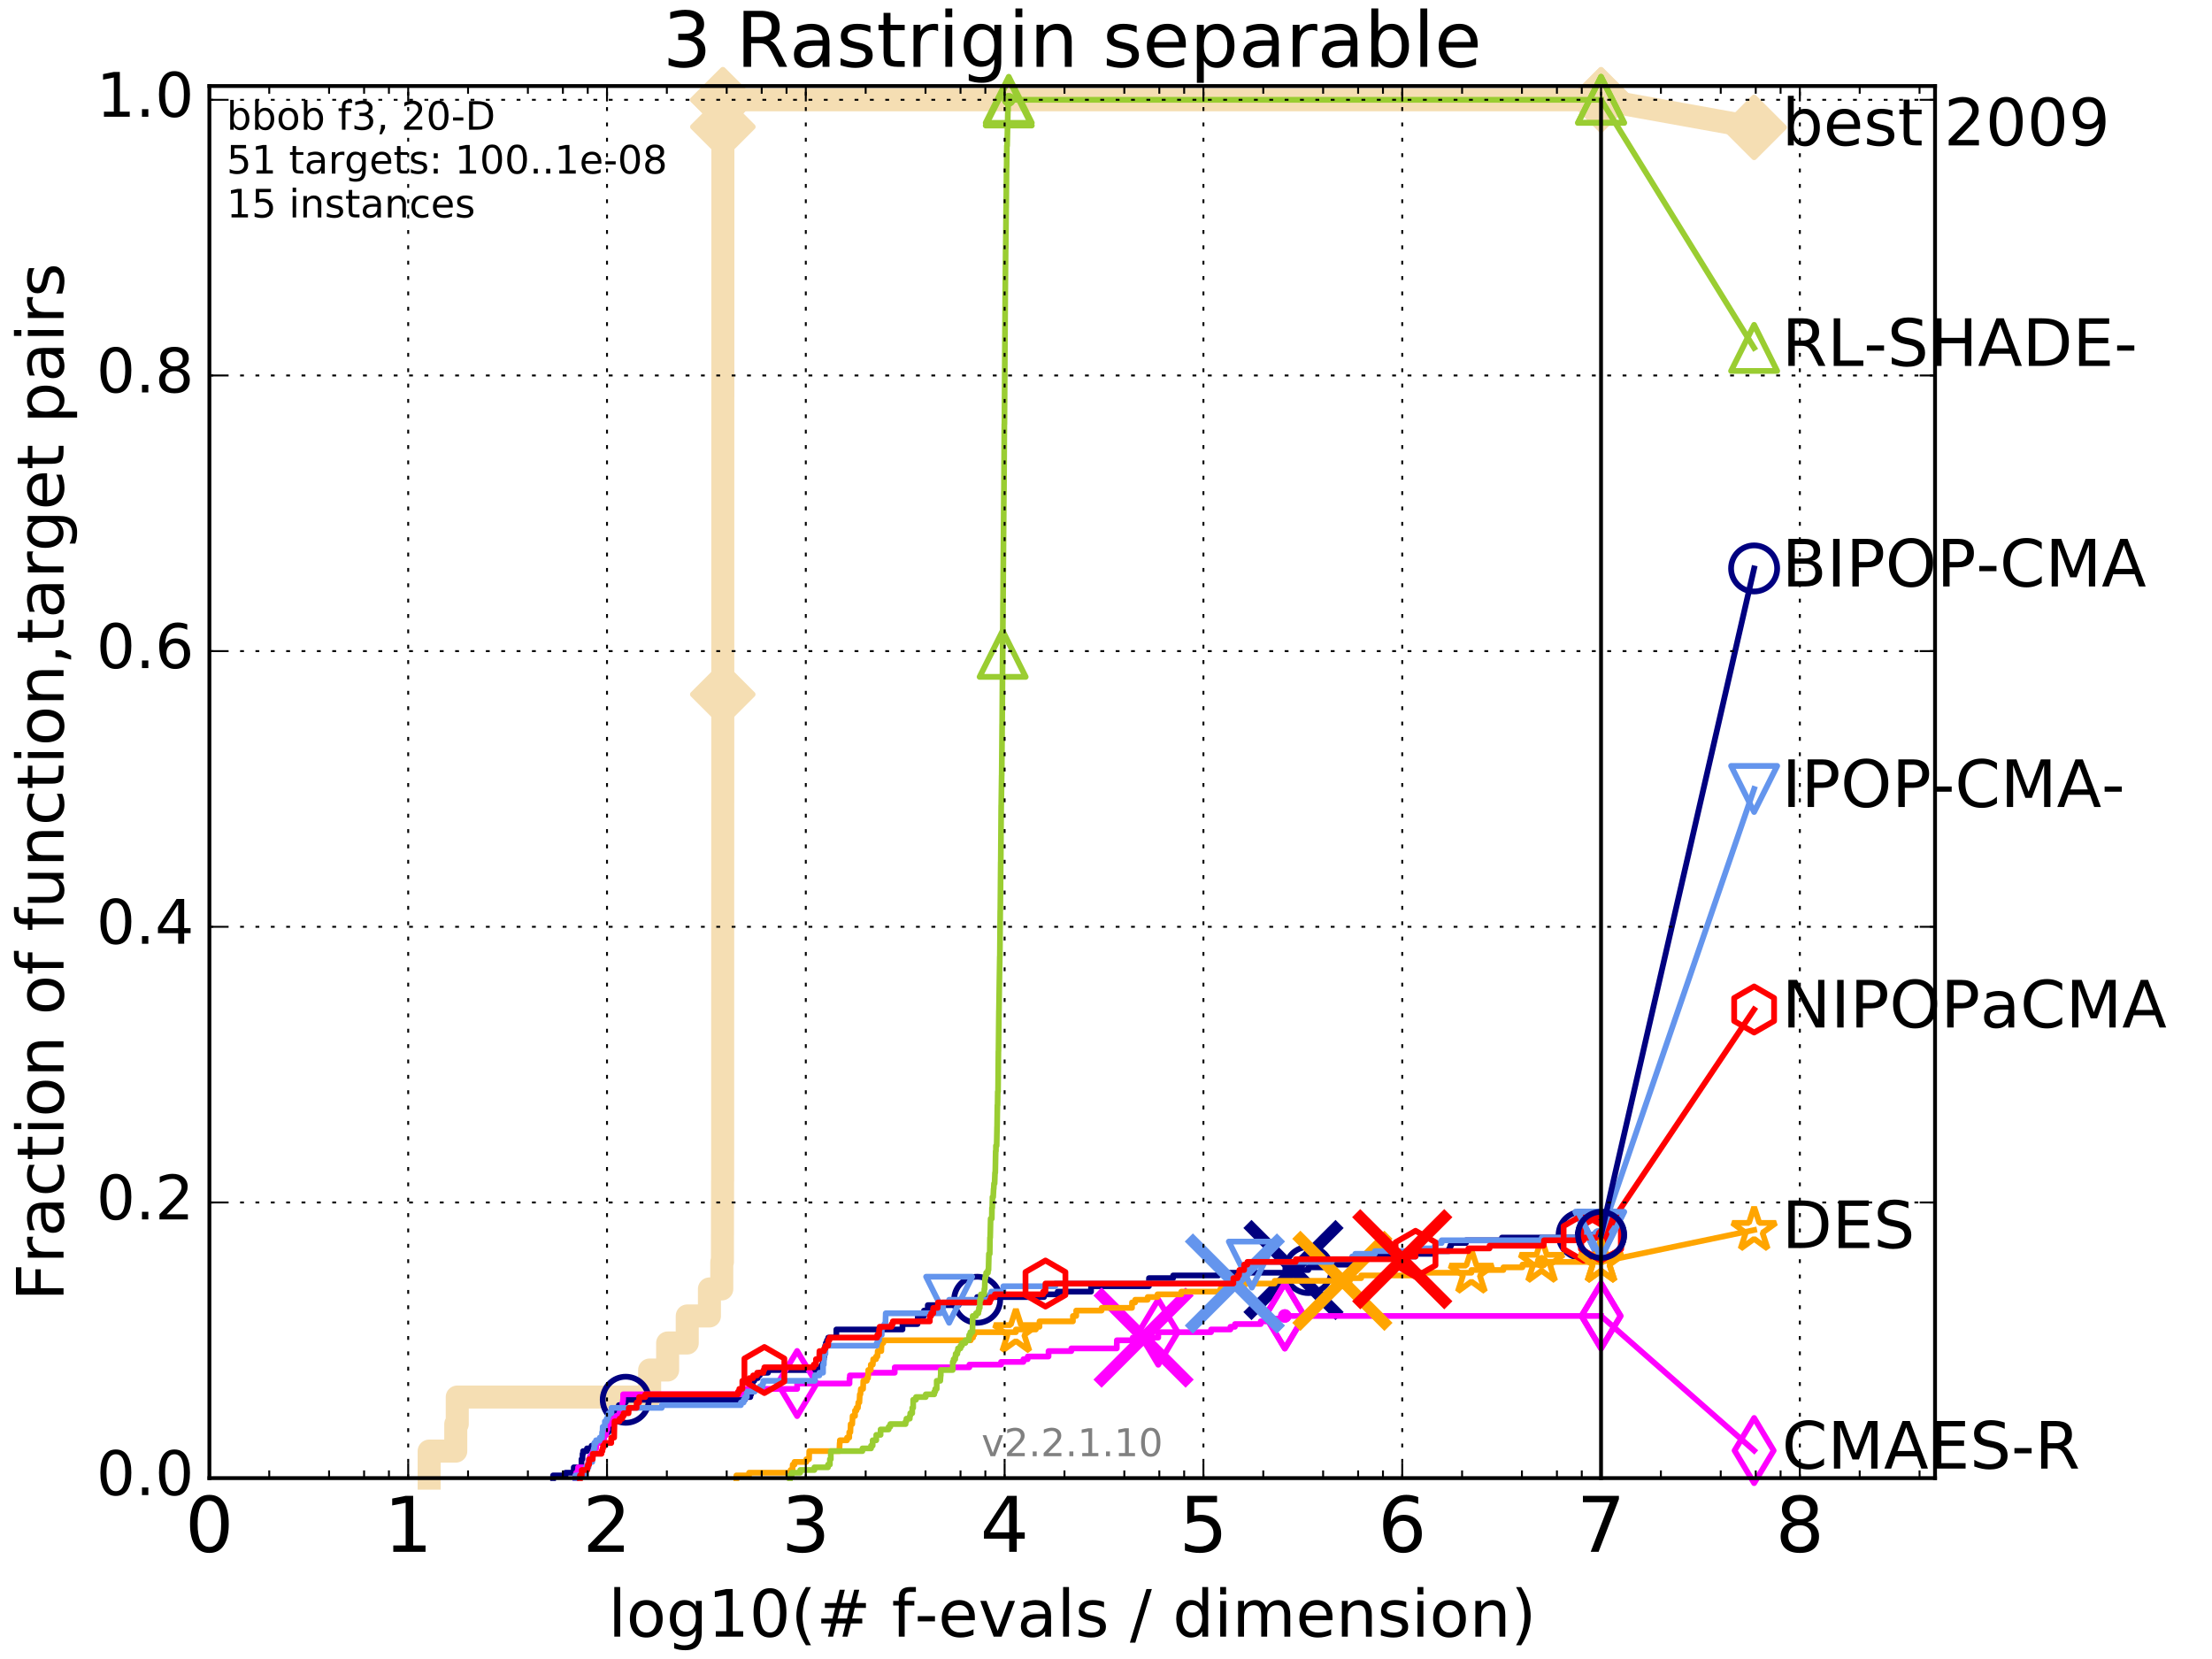 <?xml version="1.0" encoding="utf-8" standalone="no"?>
<!DOCTYPE svg PUBLIC "-//W3C//DTD SVG 1.1//EN"
  "http://www.w3.org/Graphics/SVG/1.1/DTD/svg11.dtd">
<!-- Created with matplotlib (http://matplotlib.org/) -->
<svg height="432pt" version="1.1" viewBox="0 0 576 432" width="576pt" xmlns="http://www.w3.org/2000/svg" xmlns:xlink="http://www.w3.org/1999/xlink">
 <defs>
  <style type="text/css">
*{stroke-linecap:butt;stroke-linejoin:round;stroke-miterlimit:100000;}
  </style>
 </defs>
 <g id="figure_1">
  <g id="patch_1">
   <path d="M 0 432 
L 576 432 
L 576 0 
L 0 0 
z
" style="fill:#ffffff;"/>
  </g>
  <g id="axes_1">
   <g id="patch_2">
    <path d="M 54.525 384.9 
L 503.88 384.9 
L 503.88 22.4 
L 54.525 22.4 
z
" style="fill:#ffffff;"/>
   </g>
   <g id="line2d_1">
    <path d="M 111.756 384.9 
L 111.756 377.863 
L 118.682 377.863 
L 118.682 370.825 
L 119.068 370.825 
L 119.068 363.788 
L 169.165 363.788 
L 169.165 356.75 
L 173.854 356.75 
L 173.854 349.713 
L 178.959 349.713 
L 178.959 342.675 
L 184.735 342.675 
L 184.735 335.638 
L 187.95 335.638 
L 187.95 328.6 
L 188.119 328.6 
L 188.119 321.563 
L 188.131 321.563 
L 188.131 314.525 
L 188.155 314.525 
L 188.155 307.488 
L 188.175 307.488 
L 188.175 300.45 
L 188.178 300.45 
L 188.178 286.375 
L 188.181 286.375 
L 188.181 265.263 
L 188.184 265.263 
L 188.184 258.226 
L 188.187 258.226 
L 188.187 230.076 
L 188.193 230.076 
L 188.193 223.038 
L 188.196 223.038 
L 188.196 216.001 
L 188.199 216.001 
L 188.199 208.963 
L 188.205 208.963 
L 188.205 194.888 
L 188.208 194.888 
L 188.208 180.813 
L 188.211 180.813 
L 188.211 145.626 
L 188.214 145.626 
L 188.214 124.514 
L 188.216 124.514 
L 188.216 110.439 
L 188.219 110.439 
L 188.219 103.401 
L 188.222 103.401 
L 188.222 82.289 
L 188.225 82.289 
L 188.225 68.214 
L 188.228 68.214 
L 188.228 61.176 
L 188.231 61.176 
L 188.231 33.027 
L 188.234 33.027 
L 188.234 25.989 
L 416.908 25.989 
" style="fill:none;stroke:#f5deb3;stroke-linecap:square;stroke-width:6.0;"/>
   </g>
   <g id="line2d_2">
    <defs>
     <path d="M -0 7.778 
L 7.778 0 
L 0 -7.778 
L -7.778 -0 
z
" id="me4a27cac40" style="stroke:#f5deb3;stroke-linejoin:miter;stroke-width:1.5;"/>
    </defs>
    <g>
     <use style="fill:#f5deb3;stroke:#f5deb3;stroke-linejoin:miter;stroke-width:1.5;" x="188.208" xlink:href="#me4a27cac40" y="180.813"/>
     <use style="fill:#f5deb3;stroke:#f5deb3;stroke-linejoin:miter;stroke-width:1.5;" x="188.234" xlink:href="#me4a27cac40" y="33.027"/>
     <use style="fill:#f5deb3;stroke:#f5deb3;stroke-linejoin:miter;stroke-width:1.5;" x="188.234" xlink:href="#me4a27cac40" y="25.989"/>
     <use style="fill:#f5deb3;stroke:#f5deb3;stroke-linejoin:miter;stroke-width:1.5;" x="188.234" xlink:href="#me4a27cac40" y="25.989"/>
     <use style="fill:#f5deb3;stroke:#f5deb3;stroke-linejoin:miter;stroke-width:1.5;" x="416.908" xlink:href="#me4a27cac40" y="25.989"/>
    </g>
   </g>
   <g id="line2d_3">
    <path d="M -15527.947 743.811 
" style="fill:none;stroke:#f5deb3;stroke-linecap:square;stroke-width:6.0;"/>
    <g>
     <use style="fill:#f5deb3;stroke:#f5deb3;stroke-linejoin:miter;stroke-width:1.5;" x="-15527.947" xlink:href="#me4a27cac40" y="743.811"/>
    </g>
   </g>
   <g id="line2d_4">
    <path d="M 416.908 25.989 
L 456.77 33.167 
" style="fill:none;stroke:#f5deb3;stroke-linecap:square;stroke-width:6.0;"/>
    <g>
     <use style="fill:#f5deb3;stroke:#f5deb3;stroke-linejoin:miter;stroke-width:1.5;" x="416.908" xlink:href="#me4a27cac40" y="25.989"/>
     <use style="fill:#f5deb3;stroke:#f5deb3;stroke-linejoin:miter;stroke-width:1.5;" x="456.77" xlink:href="#me4a27cac40" y="33.167"/>
    </g>
   </g>
   <g id="line2d_5">
    <defs>
     <path d="M 0 1.5 
C 0.398 1.5 0.779 1.342 1.061 1.061 
C 1.342 0.779 1.5 0.398 1.5 0 
C 1.5 -0.398 1.342 -0.779 1.061 -1.061 
C 0.779 -1.342 0.398 -1.5 0 -1.5 
C -0.398 -1.5 -0.779 -1.342 -1.061 -1.061 
C -1.342 -0.779 -1.5 -0.398 -1.5 0 
C -1.5 0.398 -1.342 0.779 -1.061 1.061 
C -0.779 1.342 -0.398 1.5 0 1.5 
z
" id="m0796407da0" style="stroke:#f5deb3;stroke-width:0.5;"/>
    </defs>
    <g>
     <use style="fill:#f5deb3;stroke:#f5deb3;stroke-width:0.5;" x="188.234" xlink:href="#m0796407da0" y="25.989"/>
     <use style="fill:#f5deb3;stroke:#f5deb3;stroke-width:0.5;" x="188.234" xlink:href="#m0796407da0" y="25.989"/>
    </g>
   </g>
   <g id="line2d_6">
    <defs>
     <path d="M 0 1.5 
C 0.398 1.5 0.779 1.342 1.061 1.061 
C 1.342 0.779 1.5 0.398 1.5 0 
C 1.5 -0.398 1.342 -0.779 1.061 -1.061 
C 0.779 -1.342 0.398 -1.5 0 -1.5 
C -0.398 -1.5 -0.779 -1.342 -1.061 -1.061 
C -1.342 -0.779 -1.5 -0.398 -1.5 0 
C -1.5 0.398 -1.342 0.779 -1.061 1.061 
C -0.779 1.342 -0.398 1.5 0 1.5 
z
" id="mee8381335d" style="stroke:#000080;stroke-width:0.5;"/>
    </defs>
    <g>
     <use style="fill:#000080;stroke:#000080;stroke-width:0.5;" x="411.85" xlink:href="#mee8381335d" y="321.563"/>
     <use style="fill:#000080;stroke:#000080;stroke-width:0.5;" x="411.85" xlink:href="#mee8381335d" y="321.563"/>
    </g>
   </g>
   <g id="line2d_7">
    <path d="M 144.021 384.9 
L 144.021 384.196 
L 147.279 384.196 
L 147.279 383.493 
L 149.409 383.493 
L 149.409 382.085 
L 151.414 382.085 
L 151.414 379.974 
L 151.67 379.974 
L 151.7 378.566 
L 151.834 378.566 
L 151.834 377.863 
L 152.848 377.863 
L 152.848 377.159 
L 154.049 377.159 
L 154.049 376.455 
L 154.867 376.455 
L 154.867 375.751 
L 155.856 375.751 
L 155.856 375.048 
L 157.004 375.048 
L 157.004 374.344 
L 157.239 374.344 
L 157.239 373.64 
L 157.757 373.64 
L 157.757 372.936 
L 158.453 372.936 
L 158.453 371.529 
L 158.782 371.529 
L 158.782 370.121 
L 159.128 370.121 
L 159.128 369.418 
L 159.866 369.418 
L 159.866 368.714 
L 160.52 368.714 
L 160.52 366.603 
L 161.147 366.603 
L 161.147 365.899 
L 162.543 365.899 
L 162.543 365.195 
L 162.945 365.195 
L 162.945 364.491 
L 193.988 364.491 
L 193.988 363.788 
L 195.386 363.788 
L 195.386 363.084 
L 195.615 363.084 
L 195.698 360.269 
L 196.003 360.269 
L 196.003 359.565 
L 196.424 359.565 
L 196.424 358.861 
L 197.314 358.861 
L 197.314 358.158 
L 197.851 358.158 
L 197.851 357.454 
L 199.992 357.454 
L 199.992 356.75 
L 213.205 356.75 
L 213.205 356.046 
L 214.034 356.046 
L 214.034 355.343 
L 214.349 355.343 
L 214.355 353.935 
L 214.533 353.935 
L 214.533 353.231 
L 214.682 353.231 
L 214.682 352.528 
L 214.809 352.528 
L 214.859 350.416 
L 215.049 350.416 
L 215.049 349.713 
L 215.346 349.713 
L 215.346 349.009 
L 215.669 349.009 
L 215.669 348.305 
L 217.781 348.305 
L 217.781 346.194 
L 235.007 346.194 
L 235.007 344.786 
L 238.92 344.786 
L 239.001 342.675 
L 240.609 342.675 
L 240.609 341.268 
L 241.595 341.268 
L 241.595 339.86 
L 249.616 339.86 
L 249.616 339.156 
L 254.052 339.156 
L 254.052 338.453 
L 254.449 338.453 
L 254.449 337.749 
L 271.865 337.749 
L 271.865 337.045 
L 275.417 337.045 
L 275.417 336.341 
L 284.106 336.341 
L 284.106 334.934 
L 299.175 334.934 
L 299.196 332.823 
L 305.486 332.823 
L 305.486 332.119 
L 317.288 332.119 
L 317.288 331.415 
L 336.168 331.415 
L 336.168 330.711 
L 340.687 330.711 
L 340.687 330.008 
L 344.7 330.008 
L 344.7 329.304 
L 351.897 329.304 
L 351.897 328.6 
L 353.676 328.6 
L 353.676 327.897 
L 355.024 327.897 
L 355.024 327.193 
L 368.559 327.193 
L 368.559 326.489 
L 373.468 326.489 
L 373.468 325.785 
L 377.351 325.785 
L 377.351 325.082 
L 377.63 325.082 
L 377.63 324.378 
L 377.863 324.378 
L 377.863 323.674 
L 381.727 323.674 
L 381.727 322.97 
L 391.101 322.97 
L 391.101 322.267 
L 411.85 322.267 
L 411.85 321.563 
L 416.908 321.563 
L 416.908 321.563 
" style="fill:none;stroke:#000080;stroke-linecap:square;stroke-width:1.5;"/>
   </g>
   <g id="line2d_8">
    <defs>
     <path d="M 0 6 
C 1.591 6 3.117 5.368 4.243 4.243 
C 5.368 3.117 6 1.591 6 0 
C 6 -1.591 5.368 -3.117 4.243 -4.243 
C 3.117 -5.368 1.591 -6 0 -6 
C -1.591 -6 -3.117 -5.368 -4.243 -4.243 
C -5.368 -3.117 -6 -1.591 -6 0 
C -6 1.591 -5.368 3.117 -4.243 4.243 
C -3.117 5.368 -1.591 6 0 6 
z
" id="m6352a49161" style="stroke:#000080;stroke-width:1.5;"/>
    </defs>
    <g>
     <use style="fill:none;stroke:#000080;stroke-width:1.5;" x="162.945" xlink:href="#m6352a49161" y="364.491"/>
     <use style="fill:none;stroke:#000080;stroke-width:1.5;" x="254.449" xlink:href="#m6352a49161" y="338.453"/>
     <use style="fill:none;stroke:#000080;stroke-width:1.5;" x="340.687" xlink:href="#m6352a49161" y="330.711"/>
     <use style="fill:none;stroke:#000080;stroke-width:1.5;" x="411.85" xlink:href="#m6352a49161" y="321.563"/>
     <use style="fill:none;stroke:#000080;stroke-width:1.5;" x="416.908" xlink:href="#m6352a49161" y="321.563"/>
    </g>
   </g>
   <g id="line2d_9">
    <path d="M -15527.947 743.811 
" style="fill:none;stroke:#000080;stroke-linecap:square;stroke-width:1.5;"/>
    <g>
     <use style="fill:none;stroke:#000080;stroke-width:1.5;" x="-15527.947" xlink:href="#m6352a49161" y="743.811"/>
    </g>
   </g>
   <g id="line2d_10">
    <path clip-path="url(#pc758bdf1d1)" d="M 336.826 330.711 
" style="fill:none;stroke:#000080;stroke-linecap:square;"/>
    <defs>
     <path d="M -12 12 
L 12 -12 
M -12 -12 
L 12 12 
" id="m4ebbab81ed" style="stroke:#000080;stroke-width:3.0;"/>
    </defs>
    <g clip-path="url(#pc758bdf1d1)">
     <use style="fill:#000080;stroke:#000080;stroke-width:3.0;" x="336.826" xlink:href="#m4ebbab81ed" y="330.711"/>
    </g>
   </g>
   <g id="line2d_11">
    <defs>
     <path d="M 0 1.5 
C 0.398 1.5 0.779 1.342 1.061 1.061 
C 1.342 0.779 1.5 0.398 1.5 0 
C 1.5 -0.398 1.342 -0.779 1.061 -1.061 
C 0.779 -1.342 0.398 -1.5 0 -1.5 
C -0.398 -1.5 -0.779 -1.342 -1.061 -1.061 
C -1.342 -0.779 -1.5 -0.398 -1.5 0 
C -1.5 0.398 -1.342 0.779 -1.061 1.061 
C -0.779 1.342 -0.398 1.5 0 1.5 
z
" id="mec378e96cc" style="stroke:#ff00ff;stroke-width:0.5;"/>
    </defs>
    <g>
     <use style="fill:#ff00ff;stroke:#ff00ff;stroke-width:0.5;" x="334.564" xlink:href="#mec378e96cc" y="342.675"/>
     <use style="fill:#ff00ff;stroke:#ff00ff;stroke-width:0.5;" x="334.564" xlink:href="#mec378e96cc" y="342.675"/>
    </g>
   </g>
   <g id="line2d_12">
    <path d="M 149.818 384.9 
L 149.818 384.196 
L 150.044 384.196 
L 150.044 383.493 
L 150.458 383.493 
L 150.458 382.789 
L 150.536 382.789 
L 150.536 382.085 
L 153.172 382.085 
L 153.172 380.678 
L 153.381 380.678 
L 153.381 379.974 
L 153.601 379.974 
L 153.601 379.27 
L 154.17 379.27 
L 154.17 378.566 
L 154.409 378.566 
L 154.409 377.863 
L 154.893 377.863 
L 154.893 377.159 
L 155.253 377.159 
L 155.253 375.751 
L 157.145 375.751 
L 157.145 375.048 
L 157.274 375.048 
L 157.274 373.64 
L 157.837 373.64 
L 157.837 372.936 
L 157.928 372.936 
L 157.928 372.233 
L 158.198 372.233 
L 158.198 370.825 
L 158.793 370.825 
L 158.793 369.418 
L 160.409 369.418 
L 160.409 368.714 
L 161.244 368.714 
L 161.244 368.01 
L 161.429 368.01 
L 161.429 367.306 
L 161.727 367.306 
L 161.727 366.603 
L 162.068 366.603 
L 162.068 365.899 
L 162.078 365.899 
L 162.078 365.195 
L 162.209 365.195 
L 162.209 364.491 
L 162.265 364.491 
L 162.265 363.084 
L 193.575 363.084 
L 193.575 361.676 
L 207.575 361.676 
L 207.575 360.269 
L 221.209 360.269 
L 221.209 358.861 
L 221.301 358.861 
L 221.301 358.158 
L 226.074 358.158 
L 226.074 357.454 
L 232.986 357.454 
L 232.986 356.046 
L 252.419 356.046 
L 252.419 355.343 
L 260.673 355.343 
L 260.673 354.639 
L 266.495 354.639 
L 266.495 353.935 
L 267.608 353.935 
L 267.608 353.231 
L 273.034 353.231 
L 273.034 351.824 
L 278.971 351.824 
L 278.971 351.12 
L 290.81 351.12 
L 290.81 349.713 
L 290.83 349.713 
L 290.83 349.009 
L 294.958 349.009 
L 294.958 348.305 
L 301.609 348.305 
L 301.609 346.898 
L 315.363 346.898 
L 315.363 346.194 
L 320.398 346.194 
L 320.398 345.49 
L 321.583 345.49 
L 321.583 344.786 
L 328.28 344.786 
L 328.28 344.083 
L 329.692 344.083 
L 329.692 343.379 
L 334.564 343.379 
L 334.564 342.675 
L 416.908 342.675 
" style="fill:none;stroke:#ff00ff;stroke-linecap:square;stroke-width:1.5;"/>
   </g>
   <g id="line2d_13">
    <defs>
     <path d="M -0 8.485 
L 5.091 0 
L 0 -8.485 
L -5.091 -0 
z
" id="m3cd13aaddf" style="stroke:#ff00ff;stroke-linejoin:miter;stroke-width:1.5;"/>
    </defs>
    <g>
     <use style="fill:none;stroke:#ff00ff;stroke-linejoin:miter;stroke-width:1.5;" x="207.575" xlink:href="#m3cd13aaddf" y="360.269"/>
     <use style="fill:none;stroke:#ff00ff;stroke-linejoin:miter;stroke-width:1.5;" x="301.609" xlink:href="#m3cd13aaddf" y="346.898"/>
     <use style="fill:none;stroke:#ff00ff;stroke-linejoin:miter;stroke-width:1.5;" x="334.564" xlink:href="#m3cd13aaddf" y="342.675"/>
     <use style="fill:none;stroke:#ff00ff;stroke-linejoin:miter;stroke-width:1.5;" x="334.564" xlink:href="#m3cd13aaddf" y="342.675"/>
     <use style="fill:none;stroke:#ff00ff;stroke-linejoin:miter;stroke-width:1.5;" x="416.908" xlink:href="#m3cd13aaddf" y="342.675"/>
    </g>
   </g>
   <g id="line2d_14">
    <path d="M -15527.947 743.811 
" style="fill:none;stroke:#ff00ff;stroke-linecap:square;stroke-width:1.5;"/>
    <g>
     <use style="fill:none;stroke:#ff00ff;stroke-linejoin:miter;stroke-width:1.5;" x="-15527.947" xlink:href="#m3cd13aaddf" y="743.811"/>
    </g>
   </g>
   <g id="line2d_15">
    <path clip-path="url(#pc758bdf1d1)" d="M 297.786 348.305 
" style="fill:none;stroke:#ff00ff;stroke-linecap:square;"/>
    <defs>
     <path d="M -12 12 
L 12 -12 
M -12 -12 
L 12 12 
" id="mac7e83a448" style="stroke:#ff00ff;stroke-width:3.0;"/>
    </defs>
    <g clip-path="url(#pc758bdf1d1)">
     <use style="fill:#ff00ff;stroke:#ff00ff;stroke-width:3.0;" x="297.786" xlink:href="#mac7e83a448" y="348.305"/>
    </g>
   </g>
   <g id="line2d_16">
    <defs>
     <path d="M 0 1.5 
C 0.398 1.5 0.779 1.342 1.061 1.061 
C 1.342 0.779 1.5 0.398 1.5 0 
C 1.5 -0.398 1.342 -0.779 1.061 -1.061 
C 0.779 -1.342 0.398 -1.5 0 -1.5 
C -0.398 -1.5 -0.779 -1.342 -1.061 -1.061 
C -1.342 -0.779 -1.5 -0.398 -1.5 0 
C -1.5 0.398 -1.342 0.779 -1.061 1.061 
C -0.779 1.342 -0.398 1.5 0 1.5 
z
" id="md2440c4d62" style="stroke:#ffa500;stroke-width:0.5;"/>
    </defs>
    <g>
     <use style="fill:#ffa500;stroke:#ffa500;stroke-width:0.5;" x="401.427" xlink:href="#md2440c4d62" y="328.6"/>
     <use style="fill:#ffa500;stroke:#ffa500;stroke-width:0.5;" x="401.427" xlink:href="#md2440c4d62" y="328.6"/>
    </g>
   </g>
   <g id="line2d_17">
    <path d="M 191.749 384.9 
L 191.749 384.196 
L 195.056 384.196 
L 195.056 383.493 
L 205.869 383.493 
L 205.869 382.789 
L 206.364 382.789 
L 206.415 381.381 
L 206.886 381.381 
L 206.886 380.678 
L 209.977 380.678 
L 209.977 379.974 
L 210.674 379.974 
L 210.73 377.863 
L 218.569 377.863 
L 218.651 375.751 
L 218.699 375.751 
L 218.699 375.048 
L 220.567 375.048 
L 220.567 374.344 
L 221.143 374.344 
L 221.143 372.936 
L 221.435 372.936 
L 221.514 370.825 
L 221.926 370.825 
L 222.015 368.714 
L 222.643 368.714 
L 222.643 367.306 
L 223.023 367.306 
L 223.023 366.603 
L 223.401 366.603 
L 223.51 365.195 
L 223.784 365.195 
L 223.889 363.084 
L 224.055 363.084 
L 224.157 361.676 
L 224.738 361.676 
L 224.802 359.565 
L 225.706 359.565 
L 225.706 358.861 
L 226.034 358.861 
L 226.093 356.75 
L 226.731 356.75 
L 226.757 355.343 
L 227.276 355.343 
L 227.381 353.935 
L 228.114 353.935 
L 228.114 353.231 
L 228.483 353.231 
L 228.552 351.824 
L 229.484 351.824 
L 229.55 349.713 
L 230.011 349.713 
L 230.011 349.009 
L 252.784 349.009 
L 252.784 348.305 
L 253.376 348.305 
L 253.376 347.601 
L 253.693 347.601 
L 253.693 346.898 
L 264.529 346.898 
L 264.529 346.194 
L 269.734 346.194 
L 269.734 345.49 
L 270.677 345.49 
L 270.677 344.083 
L 279.383 344.083 
L 279.383 342.675 
L 280.242 342.675 
L 280.242 341.268 
L 286.861 341.268 
L 286.861 340.564 
L 294.77 340.564 
L 294.77 339.156 
L 295.598 339.156 
L 295.598 338.453 
L 298.851 338.453 
L 298.851 337.749 
L 301.408 337.749 
L 301.408 337.045 
L 307.606 337.045 
L 307.606 336.341 
L 317.769 336.341 
L 317.769 335.638 
L 323.962 335.638 
L 323.962 334.23 
L 331.921 334.23 
L 331.921 333.526 
L 351.508 333.526 
L 351.508 332.823 
L 354.45 332.823 
L 354.45 332.119 
L 368.479 332.119 
L 368.479 331.415 
L 383.152 331.415 
L 383.152 330.711 
L 391.488 330.711 
L 391.488 330.008 
L 396.436 330.008 
L 396.436 329.304 
L 401.427 329.304 
L 401.427 328.6 
L 416.908 328.6 
L 416.908 328.6 
" style="fill:none;stroke:#ffa500;stroke-linecap:square;stroke-width:1.5;"/>
   </g>
   <g id="line2d_18">
    <defs>
     <path d="M 0 -6 
L -1.347 -1.854 
L -5.706 -1.854 
L -2.18 0.708 
L -3.527 4.854 
L -0 2.292 
L 3.527 4.854 
L 2.18 0.708 
L 5.706 -1.854 
L 1.347 -1.854 
z
" id="m01a031534f" style="stroke:#ffa500;stroke-linejoin:bevel;stroke-width:1.5;"/>
    </defs>
    <g>
     <use style="fill:none;stroke:#ffa500;stroke-linejoin:bevel;stroke-width:1.5;" x="264.529" xlink:href="#m01a031534f" y="346.898"/>
     <use style="fill:none;stroke:#ffa500;stroke-linejoin:bevel;stroke-width:1.5;" x="383.152" xlink:href="#m01a031534f" y="331.415"/>
     <use style="fill:none;stroke:#ffa500;stroke-linejoin:bevel;stroke-width:1.5;" x="401.427" xlink:href="#m01a031534f" y="328.6"/>
     <use style="fill:none;stroke:#ffa500;stroke-linejoin:bevel;stroke-width:1.5;" x="416.908" xlink:href="#m01a031534f" y="328.6"/>
    </g>
   </g>
   <g id="line2d_19">
    <path d="M -15527.947 743.811 
" style="fill:none;stroke:#ffa500;stroke-linecap:square;stroke-width:1.5;"/>
    <g>
     <use style="fill:none;stroke:#ffa500;stroke-linejoin:bevel;stroke-width:1.5;" x="-15527.947" xlink:href="#m01a031534f" y="743.811"/>
    </g>
   </g>
   <g id="line2d_20">
    <path clip-path="url(#pc758bdf1d1)" d="M 349.555 333.526 
" style="fill:none;stroke:#ffa500;stroke-linecap:square;"/>
    <defs>
     <path d="M -12 12 
L 12 -12 
M -12 -12 
L 12 12 
" id="m8971c1f436" style="stroke:#ffa500;stroke-width:3.0;"/>
    </defs>
    <g clip-path="url(#pc758bdf1d1)">
     <use style="fill:#ffa500;stroke:#ffa500;stroke-width:3.0;" x="349.555" xlink:href="#m8971c1f436" y="333.526"/>
    </g>
   </g>
   <g id="line2d_21">
    <defs>
     <path d="M 0 1.5 
C 0.398 1.5 0.779 1.342 1.061 1.061 
C 1.342 0.779 1.5 0.398 1.5 0 
C 1.5 -0.398 1.342 -0.779 1.061 -1.061 
C 0.779 -1.342 0.398 -1.5 0 -1.5 
C -0.398 -1.5 -0.779 -1.342 -1.061 -1.061 
C -1.342 -0.779 -1.5 -0.398 -1.5 0 
C -1.5 0.398 -1.342 0.779 -1.061 1.061 
C -0.779 1.342 -0.398 1.5 0 1.5 
z
" id="m70b989a0e4" style="stroke:#6495ed;stroke-width:0.5;"/>
    </defs>
    <g>
     <use style="fill:#6495ed;stroke:#6495ed;stroke-width:0.5;" x="416.256" xlink:href="#m70b989a0e4" y="321.563"/>
     <use style="fill:#6495ed;stroke:#6495ed;stroke-width:0.5;" x="416.256" xlink:href="#m70b989a0e4" y="321.563"/>
    </g>
   </g>
   <g id="line2d_22">
    <path d="M 149.834 384.9 
L 149.834 384.196 
L 152.563 384.196 
L 152.563 382.085 
L 153.256 382.085 
L 153.256 380.678 
L 154.223 380.678 
L 154.223 379.27 
L 154.396 379.27 
L 154.396 378.566 
L 154.607 378.566 
L 154.607 377.159 
L 154.75 377.159 
L 154.75 375.751 
L 155.202 375.751 
L 155.202 375.048 
L 156.188 375.048 
L 156.188 374.344 
L 156.755 374.344 
L 156.791 372.936 
L 156.898 372.936 
L 156.945 371.529 
L 157.505 371.529 
L 157.505 370.121 
L 157.973 370.121 
L 157.973 369.418 
L 158.276 369.418 
L 158.276 368.714 
L 158.497 368.714 
L 158.497 368.01 
L 159.224 368.01 
L 159.224 366.603 
L 172.322 366.603 
L 172.322 365.899 
L 192.926 365.899 
L 192.926 365.195 
L 193.644 365.195 
L 193.644 364.491 
L 193.952 364.491 
L 193.952 363.788 
L 194.467 363.788 
L 194.467 362.38 
L 196.544 362.38 
L 196.544 361.676 
L 197.883 361.676 
L 197.883 360.973 
L 198.588 360.973 
L 198.588 360.269 
L 198.752 360.269 
L 198.752 359.565 
L 212.203 359.565 
L 212.203 358.158 
L 213.368 358.158 
L 213.368 357.454 
L 214.319 357.454 
L 214.319 355.343 
L 214.515 355.343 
L 214.594 352.528 
L 214.95 352.528 
L 214.95 350.416 
L 228.293 350.416 
L 228.293 349.713 
L 228.526 349.713 
L 228.526 349.009 
L 228.926 349.009 
L 228.926 347.601 
L 229.606 347.601 
L 229.606 345.49 
L 230.282 345.49 
L 230.282 344.786 
L 230.561 344.786 
L 230.645 341.971 
L 244.892 341.971 
L 244.892 341.268 
L 245.038 341.268 
L 245.038 340.564 
L 245.589 340.564 
L 245.593 339.156 
L 247.155 339.156 
L 247.155 338.453 
L 257.768 338.453 
L 257.768 337.045 
L 258.11 337.045 
L 258.11 336.341 
L 261.27 336.341 
L 261.27 334.934 
L 274.813 334.934 
L 274.813 334.23 
L 322.289 334.23 
L 322.289 333.526 
L 322.519 333.526 
L 322.519 332.823 
L 322.705 332.823 
L 322.705 332.119 
L 323.081 332.119 
L 323.081 331.415 
L 324.19 331.415 
L 324.213 330.008 
L 325.981 330.008 
L 325.989 328.6 
L 346.807 328.6 
L 346.807 327.897 
L 352.093 327.897 
L 352.093 327.193 
L 352.912 327.193 
L 352.912 326.489 
L 358.027 326.489 
L 358.027 325.785 
L 368.573 325.785 
L 368.573 325.082 
L 373.603 325.082 
L 373.603 324.378 
L 373.893 324.378 
L 373.893 323.674 
L 375.406 323.674 
L 375.406 322.97 
L 401.479 322.97 
L 401.479 322.267 
L 416.256 322.267 
L 416.256 321.563 
L 416.908 321.563 
L 416.908 321.563 
" style="fill:none;stroke:#6495ed;stroke-linecap:square;stroke-width:1.5;"/>
   </g>
   <g id="line2d_23">
    <defs>
     <path d="M -0 6 
L 6 -6 
L -6 -6 
z
" id="m4152a66b29" style="stroke:#6495ed;stroke-linejoin:miter;stroke-width:1.5;"/>
    </defs>
    <g>
     <use style="fill:none;stroke:#6495ed;stroke-linejoin:miter;stroke-width:1.5;" x="247.155" xlink:href="#m4152a66b29" y="338.453"/>
     <use style="fill:none;stroke:#6495ed;stroke-linejoin:miter;stroke-width:1.5;" x="325.981" xlink:href="#m4152a66b29" y="329.304"/>
     <use style="fill:none;stroke:#6495ed;stroke-linejoin:miter;stroke-width:1.5;" x="416.256" xlink:href="#m4152a66b29" y="321.563"/>
     <use style="fill:none;stroke:#6495ed;stroke-linejoin:miter;stroke-width:1.5;" x="416.256" xlink:href="#m4152a66b29" y="321.563"/>
     <use style="fill:none;stroke:#6495ed;stroke-linejoin:miter;stroke-width:1.5;" x="416.908" xlink:href="#m4152a66b29" y="321.563"/>
    </g>
   </g>
   <g id="line2d_24">
    <path d="M -15527.947 743.811 
" style="fill:none;stroke:#6495ed;stroke-linecap:square;stroke-width:1.5;"/>
    <g>
     <use style="fill:none;stroke:#6495ed;stroke-linejoin:miter;stroke-width:1.5;" x="-15527.947" xlink:href="#m4152a66b29" y="743.811"/>
    </g>
   </g>
   <g id="line2d_25">
    <path clip-path="url(#pc758bdf1d1)" d="M 321.565 334.23 
" style="fill:none;stroke:#6495ed;stroke-linecap:square;"/>
    <defs>
     <path d="M -12 12 
L 12 -12 
M -12 -12 
L 12 12 
" id="m8cec66dc1e" style="stroke:#6495ed;stroke-width:3.0;"/>
    </defs>
    <g clip-path="url(#pc758bdf1d1)">
     <use style="fill:#6495ed;stroke:#6495ed;stroke-width:3.0;" x="321.565" xlink:href="#m8cec66dc1e" y="334.23"/>
    </g>
   </g>
   <g id="line2d_26">
    <defs>
     <path d="M 0 1.5 
C 0.398 1.5 0.779 1.342 1.061 1.061 
C 1.342 0.779 1.5 0.398 1.5 0 
C 1.5 -0.398 1.342 -0.779 1.061 -1.061 
C 0.779 -1.342 0.398 -1.5 0 -1.5 
C -0.398 -1.5 -0.779 -1.342 -1.061 -1.061 
C -1.342 -0.779 -1.5 -0.398 -1.5 0 
C -1.5 0.398 -1.342 0.779 -1.061 1.061 
C -0.779 1.342 -0.398 1.5 0 1.5 
z
" id="maabb6a8ee6" style="stroke:#ff0000;stroke-width:0.5;"/>
    </defs>
    <g>
     <use style="fill:#ff0000;stroke:#ff0000;stroke-width:0.5;" x="417.283" xlink:href="#maabb6a8ee6" y="321.563"/>
     <use style="fill:#ff0000;stroke:#ff0000;stroke-width:0.5;" x="417.283" xlink:href="#maabb6a8ee6" y="321.563"/>
    </g>
   </g>
   <g id="line2d_27">
    <path d="M 151.018 384.9 
L 151.018 384.196 
L 151.49 384.196 
L 151.49 382.789 
L 152.933 382.789 
L 152.933 382.085 
L 153.074 382.085 
L 153.074 381.381 
L 153.408 381.381 
L 153.408 379.974 
L 154.343 379.974 
L 154.369 378.566 
L 156.624 378.566 
L 156.624 377.863 
L 156.874 377.863 
L 156.874 377.159 
L 157.04 377.159 
L 157.04 376.455 
L 157.505 376.455 
L 157.505 375.751 
L 159.171 375.751 
L 159.171 374.344 
L 159.918 374.344 
L 160.011 370.121 
L 161.351 370.121 
L 161.351 369.418 
L 162.049 369.418 
L 162.049 368.714 
L 162.395 368.714 
L 162.395 368.01 
L 163.675 368.01 
L 163.745 366.603 
L 165.78 366.603 
L 165.78 365.195 
L 166.432 365.195 
L 166.432 363.788 
L 168.032 363.788 
L 168.032 363.084 
L 192.175 363.084 
L 192.175 362.38 
L 192.512 362.38 
L 192.512 361.676 
L 193.307 361.676 
L 193.307 359.565 
L 195.134 359.565 
L 195.134 358.861 
L 196.117 358.861 
L 196.117 358.158 
L 197.158 358.158 
L 197.158 357.454 
L 198.8 357.454 
L 198.8 356.75 
L 199.044 356.75 
L 199.044 356.046 
L 211.9 356.046 
L 211.9 355.343 
L 212.473 355.343 
L 212.473 353.935 
L 213.322 353.935 
L 213.385 351.824 
L 214.598 351.824 
L 214.598 351.12 
L 214.973 351.12 
L 214.973 350.416 
L 215.658 350.416 
L 215.658 349.009 
L 215.978 349.009 
L 215.978 348.305 
L 228.443 348.305 
L 228.443 347.601 
L 228.914 347.601 
L 228.914 346.194 
L 229.055 346.194 
L 229.055 345.49 
L 232.167 345.49 
L 232.167 344.786 
L 232.494 344.786 
L 232.494 344.083 
L 242.128 344.083 
L 242.128 342.675 
L 242.465 342.675 
L 242.465 341.971 
L 243.03 341.971 
L 243.03 340.564 
L 244.173 340.564 
L 244.251 339.156 
L 257.748 339.156 
L 257.748 338.453 
L 258.037 338.453 
L 258.037 337.749 
L 259.062 337.749 
L 259.062 337.045 
L 271.643 337.045 
L 271.643 336.341 
L 272.22 336.341 
L 272.236 334.23 
L 321.168 334.23 
L 321.168 332.823 
L 322.261 332.823 
L 322.261 332.119 
L 322.63 332.119 
L 322.733 330.711 
L 323.967 330.711 
L 323.967 329.304 
L 324.814 329.304 
L 324.814 328.6 
L 337.414 328.6 
L 337.414 327.897 
L 365.503 327.897 
L 365.503 327.193 
L 368.604 327.193 
L 368.604 325.785 
L 382.365 325.785 
L 382.365 325.082 
L 387.873 325.082 
L 387.873 324.378 
L 401.954 324.378 
L 402.063 322.97 
L 412.358 322.97 
L 412.358 322.267 
L 416.908 322.267 
L 416.908 322.267 
" style="fill:none;stroke:#ff0000;stroke-linecap:square;stroke-width:1.5;"/>
   </g>
   <g id="line2d_28">
    <defs>
     <path d="M 0 -6 
L -5.196 -3 
L -5.196 3 
L -0 6 
L 5.196 3 
L 5.196 -3 
z
" id="ma93d2c513a" style="stroke:#ff0000;stroke-linejoin:miter;stroke-width:1.5;"/>
    </defs>
    <g>
     <use style="fill:none;stroke:#ff0000;stroke-linejoin:miter;stroke-width:1.5;" x="199.044" xlink:href="#ma93d2c513a" y="356.75"/>
     <use style="fill:none;stroke:#ff0000;stroke-linejoin:miter;stroke-width:1.5;" x="272.236" xlink:href="#ma93d2c513a" y="334.23"/>
     <use style="fill:none;stroke:#ff0000;stroke-linejoin:miter;stroke-width:1.5;" x="368.604" xlink:href="#ma93d2c513a" y="326.489"/>
     <use style="fill:none;stroke:#ff0000;stroke-linejoin:miter;stroke-width:1.5;" x="412.358" xlink:href="#ma93d2c513a" y="322.267"/>
     <use style="fill:none;stroke:#ff0000;stroke-linejoin:miter;stroke-width:1.5;" x="416.908" xlink:href="#ma93d2c513a" y="322.267"/>
    </g>
   </g>
   <g id="line2d_29">
    <path d="M -15527.947 743.811 
" style="fill:none;stroke:#ff0000;stroke-linecap:square;stroke-width:1.5;"/>
    <g>
     <use style="fill:none;stroke:#ff0000;stroke-linejoin:miter;stroke-width:1.5;" x="-15527.947" xlink:href="#ma93d2c513a" y="743.811"/>
    </g>
   </g>
   <g id="line2d_30">
    <path clip-path="url(#pc758bdf1d1)" d="M 365.144 327.897 
" style="fill:none;stroke:#ff0000;stroke-linecap:square;"/>
    <defs>
     <path d="M -12 12 
L 12 -12 
M -12 -12 
L 12 12 
" id="m7bd4781983" style="stroke:#ff0000;stroke-width:3.0;"/>
    </defs>
    <g clip-path="url(#pc758bdf1d1)">
     <use style="fill:#ff0000;stroke:#ff0000;stroke-width:3.0;" x="365.144" xlink:href="#m7bd4781983" y="327.897"/>
    </g>
   </g>
   <g id="line2d_31">
    <defs>
     <path d="M 0 1.5 
C 0.398 1.5 0.779 1.342 1.061 1.061 
C 1.342 0.779 1.5 0.398 1.5 0 
C 1.5 -0.398 1.342 -0.779 1.061 -1.061 
C 0.779 -1.342 0.398 -1.5 0 -1.5 
C -0.398 -1.5 -0.779 -1.342 -1.061 -1.061 
C -1.342 -0.779 -1.5 -0.398 -1.5 0 
C -1.5 0.398 -1.342 0.779 -1.061 1.061 
C -0.779 1.342 -0.398 1.5 0 1.5 
z
" id="mb6e7379190" style="stroke:#9acd32;stroke-width:0.5;"/>
    </defs>
    <g>
     <use style="fill:#9acd32;stroke:#9acd32;stroke-width:0.5;" x="262.677" xlink:href="#mb6e7379190" y="25.989"/>
     <use style="fill:#9acd32;stroke:#9acd32;stroke-width:0.5;" x="262.677" xlink:href="#mb6e7379190" y="25.989"/>
    </g>
   </g>
   <g id="line2d_32">
    <path d="M 205.69 384.9 
L 205.69 384.196 
L 206.158 384.196 
L 206.158 383.493 
L 208.38 383.493 
L 208.38 382.789 
L 212.067 382.789 
L 212.067 382.085 
L 215.609 382.085 
L 215.609 381.381 
L 216.099 381.381 
L 216.099 379.974 
L 216.341 379.974 
L 216.341 377.863 
L 224.575 377.863 
L 224.575 377.159 
L 226.818 377.159 
L 226.818 376.455 
L 227.239 376.455 
L 227.239 375.048 
L 228.179 375.048 
L 228.179 373.64 
L 229.302 373.64 
L 229.302 372.233 
L 231.403 372.233 
L 231.403 371.529 
L 231.828 371.529 
L 231.828 370.825 
L 235.815 370.825 
L 235.815 370.121 
L 236.024 370.121 
L 236.024 369.418 
L 236.909 369.418 
L 236.909 368.714 
L 237.025 368.714 
L 237.025 368.01 
L 237.541 368.01 
L 237.541 366.603 
L 237.792 366.603 
L 237.792 364.491 
L 238.52 364.491 
L 238.52 363.788 
L 241.061 363.788 
L 241.061 363.084 
L 243.282 363.084 
L 243.282 362.38 
L 243.538 362.38 
L 243.538 361.676 
L 243.916 361.676 
L 243.916 359.565 
L 244.841 359.565 
L 244.945 358.158 
L 244.979 358.158 
L 244.979 356.75 
L 248.086 356.75 
L 248.086 354.639 
L 248.318 354.639 
L 248.318 353.935 
L 248.736 353.935 
L 248.736 353.231 
L 248.853 353.231 
L 248.853 352.528 
L 249.286 352.528 
L 249.286 351.824 
L 249.456 351.824 
L 249.456 351.12 
L 250.105 351.12 
L 250.105 350.416 
L 250.502 350.416 
L 250.502 349.713 
L 251.376 349.713 
L 251.376 349.009 
L 252.278 349.009 
L 252.377 347.601 
L 252.674 347.601 
L 252.674 346.898 
L 253.228 346.898 
L 253.285 342.675 
L 254.153 342.675 
L 254.153 341.971 
L 254.763 341.971 
L 254.763 341.268 
L 254.918 341.268 
L 254.918 340.564 
L 255.131 340.564 
L 255.174 338.453 
L 255.385 338.453 
L 255.421 337.045 
L 256.267 337.045 
L 256.318 335.638 
L 256.408 335.638 
L 256.489 332.823 
L 256.608 332.823 
L 256.608 332.119 
L 256.794 332.119 
L 256.794 331.415 
L 257.261 331.415 
L 257.261 330.711 
L 257.401 330.711 
L 257.505 326.489 
L 257.729 326.489 
L 257.791 322.267 
L 257.849 322.267 
L 257.957 317.34 
L 258.262 317.34 
L 258.306 314.525 
L 258.383 314.525 
L 258.435 311.71 
L 258.62 311.71 
L 258.728 309.599 
L 258.762 309.599 
L 258.839 308.192 
L 258.989 308.192 
L 259.095 305.377 
L 259.168 305.377 
L 259.273 299.747 
L 259.339 299.747 
L 259.342 298.339 
L 259.524 298.339 
L 259.625 293.413 
L 259.637 293.413 
L 259.717 287.783 
L 259.769 287.783 
L 259.811 284.264 
L 259.89 284.264 
L 259.979 273.708 
L 260.002 273.708 
L 260.111 263.152 
L 260.125 263.152 
L 260.235 255.411 
L 260.236 255.411 
L 260.336 249.077 
L 260.358 249.077 
L 260.457 237.113 
L 260.475 237.113 
L 260.584 224.446 
L 260.599 224.446 
L 260.709 209.667 
L 260.722 209.667 
L 260.829 201.926 
L 260.842 201.926 
L 260.952 188.555 
L 260.962 188.555 
L 261.069 172.368 
L 261.075 172.368 
L 261.183 156.886 
L 261.188 156.886 
L 261.298 142.107 
L 261.301 142.107 
L 261.409 128.032 
L 261.425 128.032 
L 261.525 110.439 
L 261.552 110.439 
L 261.662 92.141 
L 261.663 92.141 
L 261.771 75.251 
L 261.778 75.251 
L 261.871 64.695 
L 261.891 64.695 
L 261.997 54.139 
L 262.005 54.139 
L 262.108 43.583 
L 262.122 43.583 
L 262.185 37.953 
L 262.251 37.953 
L 262.361 33.027 
L 262.37 33.027 
L 262.445 28.804 
L 262.491 28.804 
L 262.491 27.397 
L 262.615 27.397 
L 262.677 25.989 
L 416.908 25.989 
L 416.908 25.989 
" style="fill:none;stroke:#9acd32;stroke-linecap:square;stroke-width:1.5;"/>
   </g>
   <g id="line2d_33">
    <defs>
     <path d="M 0 -6 
L -6 6 
L 6 6 
z
" id="m825e2bf0e2" style="stroke:#9acd32;stroke-linejoin:miter;stroke-width:1.5;"/>
    </defs>
    <g>
     <use style="fill:none;stroke:#9acd32;stroke-linejoin:miter;stroke-width:1.5;" x="261.085" xlink:href="#m825e2bf0e2" y="170.257"/>
     <use style="fill:none;stroke:#9acd32;stroke-linejoin:miter;stroke-width:1.5;" x="262.677" xlink:href="#m825e2bf0e2" y="26.693"/>
     <use style="fill:none;stroke:#9acd32;stroke-linejoin:miter;stroke-width:1.5;" x="262.677" xlink:href="#m825e2bf0e2" y="25.989"/>
     <use style="fill:none;stroke:#9acd32;stroke-linejoin:miter;stroke-width:1.5;" x="416.908" xlink:href="#m825e2bf0e2" y="25.989"/>
    </g>
   </g>
   <g id="line2d_34">
    <path d="M -15527.947 743.811 
" style="fill:none;stroke:#9acd32;stroke-linecap:square;stroke-width:1.5;"/>
    <g>
     <use style="fill:none;stroke:#9acd32;stroke-linejoin:miter;stroke-width:1.5;" x="-15527.947" xlink:href="#m825e2bf0e2" y="743.811"/>
    </g>
   </g>
   <g id="line2d_35">
    <path d="M 416.908 342.675 
L 456.77 377.722 
" style="fill:none;stroke:#ff00ff;stroke-linecap:square;stroke-width:1.5;"/>
    <g>
     <use style="fill:none;stroke:#ff00ff;stroke-linejoin:miter;stroke-width:1.5;" x="416.908" xlink:href="#m3cd13aaddf" y="342.675"/>
     <use style="fill:none;stroke:#ff00ff;stroke-linejoin:miter;stroke-width:1.5;" x="456.77" xlink:href="#m3cd13aaddf" y="377.722"/>
    </g>
   </g>
   <g id="line2d_36">
    <path d="M 416.908 328.6 
L 456.77 320.296 
" style="fill:none;stroke:#ffa500;stroke-linecap:square;stroke-width:1.5;"/>
    <g>
     <use style="fill:none;stroke:#ffa500;stroke-linejoin:bevel;stroke-width:1.5;" x="416.908" xlink:href="#m01a031534f" y="328.6"/>
     <use style="fill:none;stroke:#ffa500;stroke-linejoin:bevel;stroke-width:1.5;" x="456.77" xlink:href="#m01a031534f" y="320.296"/>
    </g>
   </g>
   <g id="line2d_37">
    <path d="M 416.908 322.267 
L 456.77 262.87 
" style="fill:none;stroke:#ff0000;stroke-linecap:square;stroke-width:1.5;"/>
    <g>
     <use style="fill:none;stroke:#ff0000;stroke-linejoin:miter;stroke-width:1.5;" x="416.908" xlink:href="#ma93d2c513a" y="322.267"/>
     <use style="fill:none;stroke:#ff0000;stroke-linejoin:miter;stroke-width:1.5;" x="456.77" xlink:href="#ma93d2c513a" y="262.87"/>
    </g>
   </g>
   <g id="line2d_38">
    <path d="M 416.908 321.563 
L 456.77 205.445 
" style="fill:none;stroke:#6495ed;stroke-linecap:square;stroke-width:1.5;"/>
    <g>
     <use style="fill:none;stroke:#6495ed;stroke-linejoin:miter;stroke-width:1.5;" x="416.908" xlink:href="#m4152a66b29" y="321.563"/>
     <use style="fill:none;stroke:#6495ed;stroke-linejoin:miter;stroke-width:1.5;" x="456.77" xlink:href="#m4152a66b29" y="205.445"/>
    </g>
   </g>
   <g id="line2d_39">
    <path d="M 416.908 321.563 
L 456.77 148.019 
" style="fill:none;stroke:#000080;stroke-linecap:square;stroke-width:1.5;"/>
    <g>
     <use style="fill:none;stroke:#000080;stroke-width:1.5;" x="416.908" xlink:href="#m6352a49161" y="321.563"/>
     <use style="fill:none;stroke:#000080;stroke-width:1.5;" x="456.77" xlink:href="#m6352a49161" y="148.019"/>
    </g>
   </g>
   <g id="line2d_40">
    <path d="M 416.908 25.989 
L 456.77 90.593 
" style="fill:none;stroke:#9acd32;stroke-linecap:square;stroke-width:1.5;"/>
    <g>
     <use style="fill:none;stroke:#9acd32;stroke-linejoin:miter;stroke-width:1.5;" x="416.908" xlink:href="#m825e2bf0e2" y="25.989"/>
     <use style="fill:none;stroke:#9acd32;stroke-linejoin:miter;stroke-width:1.5;" x="456.77" xlink:href="#m825e2bf0e2" y="90.593"/>
    </g>
   </g>
   <g id="line2d_41">
    <path d="M 416.908 384.9 
L 416.908 25.989 
" style="fill:none;stroke:#000000;stroke-linecap:square;"/>
   </g>
   <g id="patch_3">
    <path d="M 54.525 22.4 
L 503.88 22.4 
" style="fill:none;stroke:#000000;stroke-linecap:square;stroke-linejoin:miter;"/>
   </g>
   <g id="patch_4">
    <path d="M 503.88 384.9 
L 503.88 22.4 
" style="fill:none;stroke:#000000;stroke-linecap:square;stroke-linejoin:miter;"/>
   </g>
   <g id="patch_5">
    <path d="M 54.525 384.9 
L 503.88 384.9 
" style="fill:none;stroke:#000000;stroke-linecap:square;stroke-linejoin:miter;"/>
   </g>
   <g id="patch_6">
    <path d="M 54.525 384.9 
L 54.525 22.4 
" style="fill:none;stroke:#000000;stroke-linecap:square;stroke-linejoin:miter;"/>
   </g>
   <g id="matplotlib.axis_1">
    <g id="xtick_1">
     <g id="line2d_42">
      <path clip-path="url(#pc758bdf1d1)" d="M 54.525 384.9 
L 54.525 22.4 
" style="fill:none;stroke:#000000;stroke-dasharray:1,3;stroke-dashoffset:0.0;stroke-width:0.5;"/>
     </g>
     <g id="line2d_43">
      <defs>
       <path d="M 0 0 
L 0 -4 
" id="m68b05cffb4" style="stroke:#000000;stroke-width:0.5;"/>
      </defs>
      <g>
       <use style="stroke:#000000;stroke-width:0.5;" x="54.525" xlink:href="#m68b05cffb4" y="384.9"/>
      </g>
     </g>
     <g id="line2d_44">
      <defs>
       <path d="M 0 0 
L 0 4 
" id="mff4a5850fb" style="stroke:#000000;stroke-width:0.5;"/>
      </defs>
      <g>
       <use style="stroke:#000000;stroke-width:0.5;" x="54.525" xlink:href="#mff4a5850fb" y="22.4"/>
      </g>
     </g>
     <g id="text_1">
      <!-- 0 -->
      <defs>
       <path d="M 31.781 66.406 
Q 24.172 66.406 20.328 58.906 
Q 16.5 51.422 16.5 36.375 
Q 16.5 21.391 20.328 13.891 
Q 24.172 6.391 31.781 6.391 
Q 39.453 6.391 43.281 13.891 
Q 47.125 21.391 47.125 36.375 
Q 47.125 51.422 43.281 58.906 
Q 39.453 66.406 31.781 66.406 
M 31.781 74.219 
Q 44.047 74.219 50.516 64.516 
Q 56.984 54.828 56.984 36.375 
Q 56.984 17.969 50.516 8.266 
Q 44.047 -1.422 31.781 -1.422 
Q 19.531 -1.422 13.062 8.266 
Q 6.594 17.969 6.594 36.375 
Q 6.594 54.828 13.062 64.516 
Q 19.531 74.219 31.781 74.219 
" id="BitstreamVeraSans-Roman-30"/>
      </defs>
      <g transform="translate(48.163 404.097)scale(0.2 -0.2)">
       <use xlink:href="#BitstreamVeraSans-Roman-30"/>
      </g>
     </g>
    </g>
    <g id="xtick_2">
     <g id="line2d_45">
      <path clip-path="url(#pc758bdf1d1)" d="M 106.294 384.9 
L 106.294 22.4 
" style="fill:none;stroke:#000000;stroke-dasharray:1,3;stroke-dashoffset:0.0;stroke-width:0.5;"/>
     </g>
     <g id="line2d_46">
      <g>
       <use style="stroke:#000000;stroke-width:0.5;" x="106.294" xlink:href="#m68b05cffb4" y="384.9"/>
      </g>
     </g>
     <g id="line2d_47">
      <g>
       <use style="stroke:#000000;stroke-width:0.5;" x="106.294" xlink:href="#mff4a5850fb" y="22.4"/>
      </g>
     </g>
     <g id="text_2">
      <!-- 1 -->
      <defs>
       <path d="M 12.406 8.297 
L 28.516 8.297 
L 28.516 63.922 
L 10.984 60.406 
L 10.984 69.391 
L 28.422 72.906 
L 38.281 72.906 
L 38.281 8.297 
L 54.391 8.297 
L 54.391 0 
L 12.406 0 
z
" id="BitstreamVeraSans-Roman-31"/>
      </defs>
      <g transform="translate(99.932 404.097)scale(0.2 -0.2)">
       <use xlink:href="#BitstreamVeraSans-Roman-31"/>
      </g>
     </g>
    </g>
    <g id="xtick_3">
     <g id="line2d_48">
      <path clip-path="url(#pc758bdf1d1)" d="M 158.063 384.9 
L 158.063 22.4 
" style="fill:none;stroke:#000000;stroke-dasharray:1,3;stroke-dashoffset:0.0;stroke-width:0.5;"/>
     </g>
     <g id="line2d_49">
      <g>
       <use style="stroke:#000000;stroke-width:0.5;" x="158.063" xlink:href="#m68b05cffb4" y="384.9"/>
      </g>
     </g>
     <g id="line2d_50">
      <g>
       <use style="stroke:#000000;stroke-width:0.5;" x="158.063" xlink:href="#mff4a5850fb" y="22.4"/>
      </g>
     </g>
     <g id="text_3">
      <!-- 2 -->
      <defs>
       <path d="M 19.188 8.297 
L 53.609 8.297 
L 53.609 0 
L 7.328 0 
L 7.328 8.297 
Q 12.938 14.109 22.625 23.891 
Q 32.328 33.688 34.812 36.531 
Q 39.547 41.844 41.422 45.531 
Q 43.312 49.219 43.312 52.781 
Q 43.312 58.594 39.234 62.25 
Q 35.156 65.922 28.609 65.922 
Q 23.969 65.922 18.812 64.312 
Q 13.672 62.703 7.812 59.422 
L 7.812 69.391 
Q 13.766 71.781 18.938 73 
Q 24.125 74.219 28.422 74.219 
Q 39.75 74.219 46.484 68.547 
Q 53.219 62.891 53.219 53.422 
Q 53.219 48.922 51.531 44.891 
Q 49.859 40.875 45.406 35.406 
Q 44.188 33.984 37.641 27.219 
Q 31.109 20.453 19.188 8.297 
" id="BitstreamVeraSans-Roman-32"/>
      </defs>
      <g transform="translate(151.701 404.097)scale(0.2 -0.2)">
       <use xlink:href="#BitstreamVeraSans-Roman-32"/>
      </g>
     </g>
    </g>
    <g id="xtick_4">
     <g id="line2d_51">
      <path clip-path="url(#pc758bdf1d1)" d="M 209.832 384.9 
L 209.832 22.4 
" style="fill:none;stroke:#000000;stroke-dasharray:1,3;stroke-dashoffset:0.0;stroke-width:0.5;"/>
     </g>
     <g id="line2d_52">
      <g>
       <use style="stroke:#000000;stroke-width:0.5;" x="209.832" xlink:href="#m68b05cffb4" y="384.9"/>
      </g>
     </g>
     <g id="line2d_53">
      <g>
       <use style="stroke:#000000;stroke-width:0.5;" x="209.832" xlink:href="#mff4a5850fb" y="22.4"/>
      </g>
     </g>
     <g id="text_4">
      <!-- 3 -->
      <defs>
       <path d="M 40.578 39.312 
Q 47.656 37.797 51.625 33 
Q 55.609 28.219 55.609 21.188 
Q 55.609 10.406 48.188 4.484 
Q 40.766 -1.422 27.094 -1.422 
Q 22.516 -1.422 17.656 -0.516 
Q 12.797 0.391 7.625 2.203 
L 7.625 11.719 
Q 11.719 9.328 16.594 8.109 
Q 21.484 6.891 26.812 6.891 
Q 36.078 6.891 40.938 10.547 
Q 45.797 14.203 45.797 21.188 
Q 45.797 27.641 41.281 31.266 
Q 36.766 34.906 28.719 34.906 
L 20.219 34.906 
L 20.219 43.016 
L 29.109 43.016 
Q 36.375 43.016 40.234 45.922 
Q 44.094 48.828 44.094 54.297 
Q 44.094 59.906 40.109 62.906 
Q 36.141 65.922 28.719 65.922 
Q 24.656 65.922 20.016 65.031 
Q 15.375 64.156 9.812 62.312 
L 9.812 71.094 
Q 15.438 72.656 20.344 73.438 
Q 25.25 74.219 29.594 74.219 
Q 40.828 74.219 47.359 69.109 
Q 53.906 64.016 53.906 55.328 
Q 53.906 49.266 50.438 45.094 
Q 46.969 40.922 40.578 39.312 
" id="BitstreamVeraSans-Roman-33"/>
      </defs>
      <g transform="translate(203.47 404.097)scale(0.2 -0.2)">
       <use xlink:href="#BitstreamVeraSans-Roman-33"/>
      </g>
     </g>
    </g>
    <g id="xtick_5">
     <g id="line2d_54">
      <path clip-path="url(#pc758bdf1d1)" d="M 261.601 384.9 
L 261.601 22.4 
" style="fill:none;stroke:#000000;stroke-dasharray:1,3;stroke-dashoffset:0.0;stroke-width:0.5;"/>
     </g>
     <g id="line2d_55">
      <g>
       <use style="stroke:#000000;stroke-width:0.5;" x="261.601" xlink:href="#m68b05cffb4" y="384.9"/>
      </g>
     </g>
     <g id="line2d_56">
      <g>
       <use style="stroke:#000000;stroke-width:0.5;" x="261.601" xlink:href="#mff4a5850fb" y="22.4"/>
      </g>
     </g>
     <g id="text_5">
      <!-- 4 -->
      <defs>
       <path d="M 37.797 64.312 
L 12.891 25.391 
L 37.797 25.391 
z
M 35.203 72.906 
L 47.609 72.906 
L 47.609 25.391 
L 58.016 25.391 
L 58.016 17.188 
L 47.609 17.188 
L 47.609 0 
L 37.797 0 
L 37.797 17.188 
L 4.891 17.188 
L 4.891 26.703 
z
" id="BitstreamVeraSans-Roman-34"/>
      </defs>
      <g transform="translate(255.239 404.097)scale(0.2 -0.2)">
       <use xlink:href="#BitstreamVeraSans-Roman-34"/>
      </g>
     </g>
    </g>
    <g id="xtick_6">
     <g id="line2d_57">
      <path clip-path="url(#pc758bdf1d1)" d="M 313.37 384.9 
L 313.37 22.4 
" style="fill:none;stroke:#000000;stroke-dasharray:1,3;stroke-dashoffset:0.0;stroke-width:0.5;"/>
     </g>
     <g id="line2d_58">
      <g>
       <use style="stroke:#000000;stroke-width:0.5;" x="313.37" xlink:href="#m68b05cffb4" y="384.9"/>
      </g>
     </g>
     <g id="line2d_59">
      <g>
       <use style="stroke:#000000;stroke-width:0.5;" x="313.37" xlink:href="#mff4a5850fb" y="22.4"/>
      </g>
     </g>
     <g id="text_6">
      <!-- 5 -->
      <defs>
       <path d="M 10.797 72.906 
L 49.516 72.906 
L 49.516 64.594 
L 19.828 64.594 
L 19.828 46.734 
Q 21.969 47.469 24.109 47.828 
Q 26.266 48.188 28.422 48.188 
Q 40.625 48.188 47.75 41.5 
Q 54.891 34.812 54.891 23.391 
Q 54.891 11.625 47.562 5.094 
Q 40.234 -1.422 26.906 -1.422 
Q 22.312 -1.422 17.547 -0.641 
Q 12.797 0.141 7.719 1.703 
L 7.719 11.625 
Q 12.109 9.234 16.797 8.062 
Q 21.484 6.891 26.703 6.891 
Q 35.156 6.891 40.078 11.328 
Q 45.016 15.766 45.016 23.391 
Q 45.016 31 40.078 35.438 
Q 35.156 39.891 26.703 39.891 
Q 22.75 39.891 18.812 39.016 
Q 14.891 38.141 10.797 36.281 
z
" id="BitstreamVeraSans-Roman-35"/>
      </defs>
      <g transform="translate(307.008 404.097)scale(0.2 -0.2)">
       <use xlink:href="#BitstreamVeraSans-Roman-35"/>
      </g>
     </g>
    </g>
    <g id="xtick_7">
     <g id="line2d_60">
      <path clip-path="url(#pc758bdf1d1)" d="M 365.139 384.9 
L 365.139 22.4 
" style="fill:none;stroke:#000000;stroke-dasharray:1,3;stroke-dashoffset:0.0;stroke-width:0.5;"/>
     </g>
     <g id="line2d_61">
      <g>
       <use style="stroke:#000000;stroke-width:0.5;" x="365.139" xlink:href="#m68b05cffb4" y="384.9"/>
      </g>
     </g>
     <g id="line2d_62">
      <g>
       <use style="stroke:#000000;stroke-width:0.5;" x="365.139" xlink:href="#mff4a5850fb" y="22.4"/>
      </g>
     </g>
     <g id="text_7">
      <!-- 6 -->
      <defs>
       <path d="M 33.016 40.375 
Q 26.375 40.375 22.484 35.828 
Q 18.609 31.297 18.609 23.391 
Q 18.609 15.531 22.484 10.953 
Q 26.375 6.391 33.016 6.391 
Q 39.656 6.391 43.531 10.953 
Q 47.406 15.531 47.406 23.391 
Q 47.406 31.297 43.531 35.828 
Q 39.656 40.375 33.016 40.375 
M 52.594 71.297 
L 52.594 62.312 
Q 48.875 64.062 45.094 64.984 
Q 41.312 65.922 37.594 65.922 
Q 27.828 65.922 22.672 59.328 
Q 17.531 52.734 16.797 39.406 
Q 19.672 43.656 24.016 45.922 
Q 28.375 48.188 33.594 48.188 
Q 44.578 48.188 50.953 41.516 
Q 57.328 34.859 57.328 23.391 
Q 57.328 12.156 50.688 5.359 
Q 44.047 -1.422 33.016 -1.422 
Q 20.359 -1.422 13.672 8.266 
Q 6.984 17.969 6.984 36.375 
Q 6.984 53.656 15.188 63.938 
Q 23.391 74.219 37.203 74.219 
Q 40.922 74.219 44.703 73.484 
Q 48.484 72.75 52.594 71.297 
" id="BitstreamVeraSans-Roman-36"/>
      </defs>
      <g transform="translate(358.777 404.097)scale(0.2 -0.2)">
       <use xlink:href="#BitstreamVeraSans-Roman-36"/>
      </g>
     </g>
    </g>
    <g id="xtick_8">
     <g id="line2d_63">
      <path clip-path="url(#pc758bdf1d1)" d="M 416.908 384.9 
L 416.908 22.4 
" style="fill:none;stroke:#000000;stroke-dasharray:1,3;stroke-dashoffset:0.0;stroke-width:0.5;"/>
     </g>
     <g id="line2d_64">
      <g>
       <use style="stroke:#000000;stroke-width:0.5;" x="416.908" xlink:href="#m68b05cffb4" y="384.9"/>
      </g>
     </g>
     <g id="line2d_65">
      <g>
       <use style="stroke:#000000;stroke-width:0.5;" x="416.908" xlink:href="#mff4a5850fb" y="22.4"/>
      </g>
     </g>
     <g id="text_8">
      <!-- 7 -->
      <defs>
       <path d="M 8.203 72.906 
L 55.078 72.906 
L 55.078 68.703 
L 28.609 0 
L 18.312 0 
L 43.219 64.594 
L 8.203 64.594 
z
" id="BitstreamVeraSans-Roman-37"/>
      </defs>
      <g transform="translate(410.546 404.097)scale(0.2 -0.2)">
       <use xlink:href="#BitstreamVeraSans-Roman-37"/>
      </g>
     </g>
    </g>
    <g id="xtick_9">
     <g id="line2d_66">
      <path clip-path="url(#pc758bdf1d1)" d="M 468.677 384.9 
L 468.677 22.4 
" style="fill:none;stroke:#000000;stroke-dasharray:1,3;stroke-dashoffset:0.0;stroke-width:0.5;"/>
     </g>
     <g id="line2d_67">
      <g>
       <use style="stroke:#000000;stroke-width:0.5;" x="468.677" xlink:href="#m68b05cffb4" y="384.9"/>
      </g>
     </g>
     <g id="line2d_68">
      <g>
       <use style="stroke:#000000;stroke-width:0.5;" x="468.677" xlink:href="#mff4a5850fb" y="22.4"/>
      </g>
     </g>
     <g id="text_9">
      <!-- 8 -->
      <defs>
       <path d="M 31.781 34.625 
Q 24.75 34.625 20.719 30.859 
Q 16.703 27.094 16.703 20.516 
Q 16.703 13.922 20.719 10.156 
Q 24.75 6.391 31.781 6.391 
Q 38.812 6.391 42.859 10.172 
Q 46.922 13.969 46.922 20.516 
Q 46.922 27.094 42.891 30.859 
Q 38.875 34.625 31.781 34.625 
M 21.922 38.812 
Q 15.578 40.375 12.031 44.719 
Q 8.5 49.078 8.5 55.328 
Q 8.5 64.062 14.719 69.141 
Q 20.953 74.219 31.781 74.219 
Q 42.672 74.219 48.875 69.141 
Q 55.078 64.062 55.078 55.328 
Q 55.078 49.078 51.531 44.719 
Q 48 40.375 41.703 38.812 
Q 48.828 37.156 52.797 32.312 
Q 56.781 27.484 56.781 20.516 
Q 56.781 9.906 50.312 4.234 
Q 43.844 -1.422 31.781 -1.422 
Q 19.734 -1.422 13.25 4.234 
Q 6.781 9.906 6.781 20.516 
Q 6.781 27.484 10.781 32.312 
Q 14.797 37.156 21.922 38.812 
M 18.312 54.391 
Q 18.312 48.734 21.844 45.562 
Q 25.391 42.391 31.781 42.391 
Q 38.141 42.391 41.719 45.562 
Q 45.312 48.734 45.312 54.391 
Q 45.312 60.062 41.719 63.234 
Q 38.141 66.406 31.781 66.406 
Q 25.391 66.406 21.844 63.234 
Q 18.312 60.062 18.312 54.391 
" id="BitstreamVeraSans-Roman-38"/>
      </defs>
      <g transform="translate(462.315 404.097)scale(0.2 -0.2)">
       <use xlink:href="#BitstreamVeraSans-Roman-38"/>
      </g>
     </g>
    </g>
    <g id="xtick_10">
     <g id="line2d_69">
      <defs>
       <path d="M 0 0 
L 0 -2 
" id="m92e8572ee4" style="stroke:#000000;stroke-width:0.5;"/>
      </defs>
      <g>
       <use style="stroke:#000000;stroke-width:0.5;" x="70.109" xlink:href="#m92e8572ee4" y="384.9"/>
      </g>
     </g>
     <g id="line2d_70">
      <defs>
       <path d="M 0 0 
L 0 2 
" id="m0fb9f7a45d" style="stroke:#000000;stroke-width:0.5;"/>
      </defs>
      <g>
       <use style="stroke:#000000;stroke-width:0.5;" x="70.109" xlink:href="#m0fb9f7a45d" y="22.4"/>
      </g>
     </g>
    </g>
    <g id="xtick_11">
     <g id="line2d_71">
      <g>
       <use style="stroke:#000000;stroke-width:0.5;" x="85.693" xlink:href="#m92e8572ee4" y="384.9"/>
      </g>
     </g>
     <g id="line2d_72">
      <g>
       <use style="stroke:#000000;stroke-width:0.5;" x="85.693" xlink:href="#m0fb9f7a45d" y="22.4"/>
      </g>
     </g>
    </g>
    <g id="xtick_12">
     <g id="line2d_73">
      <g>
       <use style="stroke:#000000;stroke-width:0.5;" x="94.809" xlink:href="#m92e8572ee4" y="384.9"/>
      </g>
     </g>
     <g id="line2d_74">
      <g>
       <use style="stroke:#000000;stroke-width:0.5;" x="94.809" xlink:href="#m0fb9f7a45d" y="22.4"/>
      </g>
     </g>
    </g>
    <g id="xtick_13">
     <g id="line2d_75">
      <g>
       <use style="stroke:#000000;stroke-width:0.5;" x="101.277" xlink:href="#m92e8572ee4" y="384.9"/>
      </g>
     </g>
     <g id="line2d_76">
      <g>
       <use style="stroke:#000000;stroke-width:0.5;" x="101.277" xlink:href="#m0fb9f7a45d" y="22.4"/>
      </g>
     </g>
    </g>
    <g id="xtick_14">
     <g id="line2d_77">
      <g>
       <use style="stroke:#000000;stroke-width:0.5;" x="121.878" xlink:href="#m92e8572ee4" y="384.9"/>
      </g>
     </g>
     <g id="line2d_78">
      <g>
       <use style="stroke:#000000;stroke-width:0.5;" x="121.878" xlink:href="#m0fb9f7a45d" y="22.4"/>
      </g>
     </g>
    </g>
    <g id="xtick_15">
     <g id="line2d_79">
      <g>
       <use style="stroke:#000000;stroke-width:0.5;" x="137.462" xlink:href="#m92e8572ee4" y="384.9"/>
      </g>
     </g>
     <g id="line2d_80">
      <g>
       <use style="stroke:#000000;stroke-width:0.5;" x="137.462" xlink:href="#m0fb9f7a45d" y="22.4"/>
      </g>
     </g>
    </g>
    <g id="xtick_16">
     <g id="line2d_81">
      <g>
       <use style="stroke:#000000;stroke-width:0.5;" x="146.578" xlink:href="#m92e8572ee4" y="384.9"/>
      </g>
     </g>
     <g id="line2d_82">
      <g>
       <use style="stroke:#000000;stroke-width:0.5;" x="146.578" xlink:href="#m0fb9f7a45d" y="22.4"/>
      </g>
     </g>
    </g>
    <g id="xtick_17">
     <g id="line2d_83">
      <g>
       <use style="stroke:#000000;stroke-width:0.5;" x="153.046" xlink:href="#m92e8572ee4" y="384.9"/>
      </g>
     </g>
     <g id="line2d_84">
      <g>
       <use style="stroke:#000000;stroke-width:0.5;" x="153.046" xlink:href="#m0fb9f7a45d" y="22.4"/>
      </g>
     </g>
    </g>
    <g id="xtick_18">
     <g id="line2d_85">
      <g>
       <use style="stroke:#000000;stroke-width:0.5;" x="173.647" xlink:href="#m92e8572ee4" y="384.9"/>
      </g>
     </g>
     <g id="line2d_86">
      <g>
       <use style="stroke:#000000;stroke-width:0.5;" x="173.647" xlink:href="#m0fb9f7a45d" y="22.4"/>
      </g>
     </g>
    </g>
    <g id="xtick_19">
     <g id="line2d_87">
      <g>
       <use style="stroke:#000000;stroke-width:0.5;" x="189.231" xlink:href="#m92e8572ee4" y="384.9"/>
      </g>
     </g>
     <g id="line2d_88">
      <g>
       <use style="stroke:#000000;stroke-width:0.5;" x="189.231" xlink:href="#m0fb9f7a45d" y="22.4"/>
      </g>
     </g>
    </g>
    <g id="xtick_20">
     <g id="line2d_89">
      <g>
       <use style="stroke:#000000;stroke-width:0.5;" x="198.347" xlink:href="#m92e8572ee4" y="384.9"/>
      </g>
     </g>
     <g id="line2d_90">
      <g>
       <use style="stroke:#000000;stroke-width:0.5;" x="198.347" xlink:href="#m0fb9f7a45d" y="22.4"/>
      </g>
     </g>
    </g>
    <g id="xtick_21">
     <g id="line2d_91">
      <g>
       <use style="stroke:#000000;stroke-width:0.5;" x="204.815" xlink:href="#m92e8572ee4" y="384.9"/>
      </g>
     </g>
     <g id="line2d_92">
      <g>
       <use style="stroke:#000000;stroke-width:0.5;" x="204.815" xlink:href="#m0fb9f7a45d" y="22.4"/>
      </g>
     </g>
    </g>
    <g id="xtick_22">
     <g id="line2d_93">
      <g>
       <use style="stroke:#000000;stroke-width:0.5;" x="225.416" xlink:href="#m92e8572ee4" y="384.9"/>
      </g>
     </g>
     <g id="line2d_94">
      <g>
       <use style="stroke:#000000;stroke-width:0.5;" x="225.416" xlink:href="#m0fb9f7a45d" y="22.4"/>
      </g>
     </g>
    </g>
    <g id="xtick_23">
     <g id="line2d_95">
      <g>
       <use style="stroke:#000000;stroke-width:0.5;" x="241" xlink:href="#m92e8572ee4" y="384.9"/>
      </g>
     </g>
     <g id="line2d_96">
      <g>
       <use style="stroke:#000000;stroke-width:0.5;" x="241" xlink:href="#m0fb9f7a45d" y="22.4"/>
      </g>
     </g>
    </g>
    <g id="xtick_24">
     <g id="line2d_97">
      <g>
       <use style="stroke:#000000;stroke-width:0.5;" x="250.116" xlink:href="#m92e8572ee4" y="384.9"/>
      </g>
     </g>
     <g id="line2d_98">
      <g>
       <use style="stroke:#000000;stroke-width:0.5;" x="250.116" xlink:href="#m0fb9f7a45d" y="22.4"/>
      </g>
     </g>
    </g>
    <g id="xtick_25">
     <g id="line2d_99">
      <g>
       <use style="stroke:#000000;stroke-width:0.5;" x="256.584" xlink:href="#m92e8572ee4" y="384.9"/>
      </g>
     </g>
     <g id="line2d_100">
      <g>
       <use style="stroke:#000000;stroke-width:0.5;" x="256.584" xlink:href="#m0fb9f7a45d" y="22.4"/>
      </g>
     </g>
    </g>
    <g id="xtick_26">
     <g id="line2d_101">
      <g>
       <use style="stroke:#000000;stroke-width:0.5;" x="277.185" xlink:href="#m92e8572ee4" y="384.9"/>
      </g>
     </g>
     <g id="line2d_102">
      <g>
       <use style="stroke:#000000;stroke-width:0.5;" x="277.185" xlink:href="#m0fb9f7a45d" y="22.4"/>
      </g>
     </g>
    </g>
    <g id="xtick_27">
     <g id="line2d_103">
      <g>
       <use style="stroke:#000000;stroke-width:0.5;" x="292.769" xlink:href="#m92e8572ee4" y="384.9"/>
      </g>
     </g>
     <g id="line2d_104">
      <g>
       <use style="stroke:#000000;stroke-width:0.5;" x="292.769" xlink:href="#m0fb9f7a45d" y="22.4"/>
      </g>
     </g>
    </g>
    <g id="xtick_28">
     <g id="line2d_105">
      <g>
       <use style="stroke:#000000;stroke-width:0.5;" x="301.885" xlink:href="#m92e8572ee4" y="384.9"/>
      </g>
     </g>
     <g id="line2d_106">
      <g>
       <use style="stroke:#000000;stroke-width:0.5;" x="301.885" xlink:href="#m0fb9f7a45d" y="22.4"/>
      </g>
     </g>
    </g>
    <g id="xtick_29">
     <g id="line2d_107">
      <g>
       <use style="stroke:#000000;stroke-width:0.5;" x="308.353" xlink:href="#m92e8572ee4" y="384.9"/>
      </g>
     </g>
     <g id="line2d_108">
      <g>
       <use style="stroke:#000000;stroke-width:0.5;" x="308.353" xlink:href="#m0fb9f7a45d" y="22.4"/>
      </g>
     </g>
    </g>
    <g id="xtick_30">
     <g id="line2d_109">
      <g>
       <use style="stroke:#000000;stroke-width:0.5;" x="328.954" xlink:href="#m92e8572ee4" y="384.9"/>
      </g>
     </g>
     <g id="line2d_110">
      <g>
       <use style="stroke:#000000;stroke-width:0.5;" x="328.954" xlink:href="#m0fb9f7a45d" y="22.4"/>
      </g>
     </g>
    </g>
    <g id="xtick_31">
     <g id="line2d_111">
      <g>
       <use style="stroke:#000000;stroke-width:0.5;" x="344.538" xlink:href="#m92e8572ee4" y="384.9"/>
      </g>
     </g>
     <g id="line2d_112">
      <g>
       <use style="stroke:#000000;stroke-width:0.5;" x="344.538" xlink:href="#m0fb9f7a45d" y="22.4"/>
      </g>
     </g>
    </g>
    <g id="xtick_32">
     <g id="line2d_113">
      <g>
       <use style="stroke:#000000;stroke-width:0.5;" x="353.654" xlink:href="#m92e8572ee4" y="384.9"/>
      </g>
     </g>
     <g id="line2d_114">
      <g>
       <use style="stroke:#000000;stroke-width:0.5;" x="353.654" xlink:href="#m0fb9f7a45d" y="22.4"/>
      </g>
     </g>
    </g>
    <g id="xtick_33">
     <g id="line2d_115">
      <g>
       <use style="stroke:#000000;stroke-width:0.5;" x="360.122" xlink:href="#m92e8572ee4" y="384.9"/>
      </g>
     </g>
     <g id="line2d_116">
      <g>
       <use style="stroke:#000000;stroke-width:0.5;" x="360.122" xlink:href="#m0fb9f7a45d" y="22.4"/>
      </g>
     </g>
    </g>
    <g id="xtick_34">
     <g id="line2d_117">
      <g>
       <use style="stroke:#000000;stroke-width:0.5;" x="380.723" xlink:href="#m92e8572ee4" y="384.9"/>
      </g>
     </g>
     <g id="line2d_118">
      <g>
       <use style="stroke:#000000;stroke-width:0.5;" x="380.723" xlink:href="#m0fb9f7a45d" y="22.4"/>
      </g>
     </g>
    </g>
    <g id="xtick_35">
     <g id="line2d_119">
      <g>
       <use style="stroke:#000000;stroke-width:0.5;" x="396.307" xlink:href="#m92e8572ee4" y="384.9"/>
      </g>
     </g>
     <g id="line2d_120">
      <g>
       <use style="stroke:#000000;stroke-width:0.5;" x="396.307" xlink:href="#m0fb9f7a45d" y="22.4"/>
      </g>
     </g>
    </g>
    <g id="xtick_36">
     <g id="line2d_121">
      <g>
       <use style="stroke:#000000;stroke-width:0.5;" x="405.423" xlink:href="#m92e8572ee4" y="384.9"/>
      </g>
     </g>
     <g id="line2d_122">
      <g>
       <use style="stroke:#000000;stroke-width:0.5;" x="405.423" xlink:href="#m0fb9f7a45d" y="22.4"/>
      </g>
     </g>
    </g>
    <g id="xtick_37">
     <g id="line2d_123">
      <g>
       <use style="stroke:#000000;stroke-width:0.5;" x="411.891" xlink:href="#m92e8572ee4" y="384.9"/>
      </g>
     </g>
     <g id="line2d_124">
      <g>
       <use style="stroke:#000000;stroke-width:0.5;" x="411.891" xlink:href="#m0fb9f7a45d" y="22.4"/>
      </g>
     </g>
    </g>
    <g id="xtick_38">
     <g id="line2d_125">
      <g>
       <use style="stroke:#000000;stroke-width:0.5;" x="432.492" xlink:href="#m92e8572ee4" y="384.9"/>
      </g>
     </g>
     <g id="line2d_126">
      <g>
       <use style="stroke:#000000;stroke-width:0.5;" x="432.492" xlink:href="#m0fb9f7a45d" y="22.4"/>
      </g>
     </g>
    </g>
    <g id="xtick_39">
     <g id="line2d_127">
      <g>
       <use style="stroke:#000000;stroke-width:0.5;" x="448.076" xlink:href="#m92e8572ee4" y="384.9"/>
      </g>
     </g>
     <g id="line2d_128">
      <g>
       <use style="stroke:#000000;stroke-width:0.5;" x="448.076" xlink:href="#m0fb9f7a45d" y="22.4"/>
      </g>
     </g>
    </g>
    <g id="xtick_40">
     <g id="line2d_129">
      <g>
       <use style="stroke:#000000;stroke-width:0.5;" x="457.192" xlink:href="#m92e8572ee4" y="384.9"/>
      </g>
     </g>
     <g id="line2d_130">
      <g>
       <use style="stroke:#000000;stroke-width:0.5;" x="457.192" xlink:href="#m0fb9f7a45d" y="22.4"/>
      </g>
     </g>
    </g>
    <g id="xtick_41">
     <g id="line2d_131">
      <g>
       <use style="stroke:#000000;stroke-width:0.5;" x="463.66" xlink:href="#m92e8572ee4" y="384.9"/>
      </g>
     </g>
     <g id="line2d_132">
      <g>
       <use style="stroke:#000000;stroke-width:0.5;" x="463.66" xlink:href="#m0fb9f7a45d" y="22.4"/>
      </g>
     </g>
    </g>
    <g id="xtick_42">
     <g id="line2d_133">
      <g>
       <use style="stroke:#000000;stroke-width:0.5;" x="484.261" xlink:href="#m92e8572ee4" y="384.9"/>
      </g>
     </g>
     <g id="line2d_134">
      <g>
       <use style="stroke:#000000;stroke-width:0.5;" x="484.261" xlink:href="#m0fb9f7a45d" y="22.4"/>
      </g>
     </g>
    </g>
    <g id="xtick_43">
     <g id="line2d_135">
      <g>
       <use style="stroke:#000000;stroke-width:0.5;" x="499.845" xlink:href="#m92e8572ee4" y="384.9"/>
      </g>
     </g>
     <g id="line2d_136">
      <g>
       <use style="stroke:#000000;stroke-width:0.5;" x="499.845" xlink:href="#m0fb9f7a45d" y="22.4"/>
      </g>
     </g>
    </g>
    <g id="text_10">
     <!-- log10(# f-evals / dimension) -->
     <defs>
      <path id="BitstreamVeraSans-Roman-20"/>
      <path d="M 51.125 44 
L 36.922 44 
L 32.812 27.688 
L 47.125 27.688 
z
M 43.797 71.781 
L 38.719 51.516 
L 52.984 51.516 
L 58.109 71.781 
L 65.922 71.781 
L 60.891 51.516 
L 76.125 51.516 
L 76.125 44 
L 58.984 44 
L 54.984 27.688 
L 70.516 27.688 
L 70.516 20.219 
L 53.078 20.219 
L 48 0 
L 40.188 0 
L 45.219 20.219 
L 30.906 20.219 
L 25.875 0 
L 18.016 0 
L 23.094 20.219 
L 7.719 20.219 
L 7.719 27.688 
L 24.906 27.688 
L 29 44 
L 13.281 44 
L 13.281 51.516 
L 30.906 51.516 
L 35.891 71.781 
z
" id="BitstreamVeraSans-Roman-23"/>
      <path d="M 52 44.188 
Q 55.375 50.25 60.062 53.125 
Q 64.75 56 71.094 56 
Q 79.641 56 84.281 50.016 
Q 88.922 44.047 88.922 33.016 
L 88.922 0 
L 79.891 0 
L 79.891 32.719 
Q 79.891 40.578 77.094 44.375 
Q 74.312 48.188 68.609 48.188 
Q 61.625 48.188 57.562 43.547 
Q 53.516 38.922 53.516 30.906 
L 53.516 0 
L 44.484 0 
L 44.484 32.719 
Q 44.484 40.625 41.703 44.406 
Q 38.922 48.188 33.109 48.188 
Q 26.219 48.188 22.156 43.531 
Q 18.109 38.875 18.109 30.906 
L 18.109 0 
L 9.078 0 
L 9.078 54.688 
L 18.109 54.688 
L 18.109 46.188 
Q 21.188 51.219 25.484 53.609 
Q 29.781 56 35.688 56 
Q 41.656 56 45.828 52.969 
Q 50 49.953 52 44.188 
" id="BitstreamVeraSans-Roman-6d"/>
      <path d="M 54.891 33.016 
L 54.891 0 
L 45.906 0 
L 45.906 32.719 
Q 45.906 40.484 42.875 44.328 
Q 39.844 48.188 33.797 48.188 
Q 26.516 48.188 22.312 43.547 
Q 18.109 38.922 18.109 30.906 
L 18.109 0 
L 9.078 0 
L 9.078 54.688 
L 18.109 54.688 
L 18.109 46.188 
Q 21.344 51.125 25.703 53.562 
Q 30.078 56 35.797 56 
Q 45.219 56 50.047 50.172 
Q 54.891 44.344 54.891 33.016 
" id="BitstreamVeraSans-Roman-6e"/>
      <path d="M 31 75.875 
Q 24.469 64.656 21.281 53.656 
Q 18.109 42.672 18.109 31.391 
Q 18.109 20.125 21.312 9.062 
Q 24.516 -2 31 -13.188 
L 23.188 -13.188 
Q 15.875 -1.703 12.234 9.375 
Q 8.594 20.453 8.594 31.391 
Q 8.594 42.281 12.203 53.312 
Q 15.828 64.359 23.188 75.875 
z
" id="BitstreamVeraSans-Roman-28"/>
      <path d="M 30.609 48.391 
Q 23.391 48.391 19.188 42.75 
Q 14.984 37.109 14.984 27.297 
Q 14.984 17.484 19.156 11.844 
Q 23.344 6.203 30.609 6.203 
Q 37.797 6.203 41.984 11.859 
Q 46.188 17.531 46.188 27.297 
Q 46.188 37.016 41.984 42.703 
Q 37.797 48.391 30.609 48.391 
M 30.609 56 
Q 42.328 56 49.016 48.375 
Q 55.719 40.766 55.719 27.297 
Q 55.719 13.875 49.016 6.219 
Q 42.328 -1.422 30.609 -1.422 
Q 18.844 -1.422 12.172 6.219 
Q 5.516 13.875 5.516 27.297 
Q 5.516 40.766 12.172 48.375 
Q 18.844 56 30.609 56 
" id="BitstreamVeraSans-Roman-6f"/>
      <path d="M 9.422 75.984 
L 18.406 75.984 
L 18.406 0 
L 9.422 0 
z
" id="BitstreamVeraSans-Roman-6c"/>
      <path d="M 2.984 54.688 
L 12.5 54.688 
L 29.594 8.797 
L 46.688 54.688 
L 56.203 54.688 
L 35.688 0 
L 23.484 0 
z
" id="BitstreamVeraSans-Roman-76"/>
      <path d="M 9.422 54.688 
L 18.406 54.688 
L 18.406 0 
L 9.422 0 
z
M 9.422 75.984 
L 18.406 75.984 
L 18.406 64.594 
L 9.422 64.594 
z
" id="BitstreamVeraSans-Roman-69"/>
      <path d="M 4.891 31.391 
L 31.203 31.391 
L 31.203 23.391 
L 4.891 23.391 
z
" id="BitstreamVeraSans-Roman-2d"/>
      <path d="M 25.391 72.906 
L 33.688 72.906 
L 8.297 -9.281 
L 0 -9.281 
z
" id="BitstreamVeraSans-Roman-2f"/>
      <path d="M 56.203 29.594 
L 56.203 25.203 
L 14.891 25.203 
Q 15.484 15.922 20.484 11.062 
Q 25.484 6.203 34.422 6.203 
Q 39.594 6.203 44.453 7.469 
Q 49.312 8.734 54.109 11.281 
L 54.109 2.781 
Q 49.266 0.734 44.188 -0.344 
Q 39.109 -1.422 33.891 -1.422 
Q 20.797 -1.422 13.156 6.188 
Q 5.516 13.812 5.516 26.812 
Q 5.516 40.234 12.766 48.109 
Q 20.016 56 32.328 56 
Q 43.359 56 49.781 48.891 
Q 56.203 41.797 56.203 29.594 
M 47.219 32.234 
Q 47.125 39.594 43.094 43.984 
Q 39.062 48.391 32.422 48.391 
Q 24.906 48.391 20.391 44.141 
Q 15.875 39.891 15.188 32.172 
z
" id="BitstreamVeraSans-Roman-65"/>
      <path d="M 45.406 46.391 
L 45.406 75.984 
L 54.391 75.984 
L 54.391 0 
L 45.406 0 
L 45.406 8.203 
Q 42.578 3.328 38.25 0.953 
Q 33.938 -1.422 27.875 -1.422 
Q 17.969 -1.422 11.734 6.484 
Q 5.516 14.406 5.516 27.297 
Q 5.516 40.188 11.734 48.094 
Q 17.969 56 27.875 56 
Q 33.938 56 38.25 53.625 
Q 42.578 51.266 45.406 46.391 
M 14.797 27.297 
Q 14.797 17.391 18.875 11.75 
Q 22.953 6.109 30.078 6.109 
Q 37.203 6.109 41.297 11.75 
Q 45.406 17.391 45.406 27.297 
Q 45.406 37.203 41.297 42.844 
Q 37.203 48.484 30.078 48.484 
Q 22.953 48.484 18.875 42.844 
Q 14.797 37.203 14.797 27.297 
" id="BitstreamVeraSans-Roman-64"/>
      <path d="M 45.406 27.984 
Q 45.406 37.75 41.375 43.109 
Q 37.359 48.484 30.078 48.484 
Q 22.859 48.484 18.828 43.109 
Q 14.797 37.75 14.797 27.984 
Q 14.797 18.266 18.828 12.891 
Q 22.859 7.516 30.078 7.516 
Q 37.359 7.516 41.375 12.891 
Q 45.406 18.266 45.406 27.984 
M 54.391 6.781 
Q 54.391 -7.172 48.188 -13.984 
Q 42 -20.797 29.203 -20.797 
Q 24.469 -20.797 20.266 -20.094 
Q 16.062 -19.391 12.109 -17.922 
L 12.109 -9.188 
Q 16.062 -11.328 19.922 -12.344 
Q 23.781 -13.375 27.781 -13.375 
Q 36.625 -13.375 41.016 -8.766 
Q 45.406 -4.156 45.406 5.172 
L 45.406 9.625 
Q 42.625 4.781 38.281 2.391 
Q 33.938 0 27.875 0 
Q 17.828 0 11.672 7.656 
Q 5.516 15.328 5.516 27.984 
Q 5.516 40.672 11.672 48.328 
Q 17.828 56 27.875 56 
Q 33.938 56 38.281 53.609 
Q 42.625 51.219 45.406 46.391 
L 45.406 54.688 
L 54.391 54.688 
z
" id="BitstreamVeraSans-Roman-67"/>
      <path d="M 37.109 75.984 
L 37.109 68.5 
L 28.516 68.5 
Q 23.688 68.5 21.797 66.547 
Q 19.922 64.594 19.922 59.516 
L 19.922 54.688 
L 34.719 54.688 
L 34.719 47.703 
L 19.922 47.703 
L 19.922 0 
L 10.891 0 
L 10.891 47.703 
L 2.297 47.703 
L 2.297 54.688 
L 10.891 54.688 
L 10.891 58.5 
Q 10.891 67.625 15.141 71.797 
Q 19.391 75.984 28.609 75.984 
z
" id="BitstreamVeraSans-Roman-66"/>
      <path d="M 34.281 27.484 
Q 23.391 27.484 19.188 25 
Q 14.984 22.516 14.984 16.5 
Q 14.984 11.719 18.141 8.906 
Q 21.297 6.109 26.703 6.109 
Q 34.188 6.109 38.703 11.406 
Q 43.219 16.703 43.219 25.484 
L 43.219 27.484 
z
M 52.203 31.203 
L 52.203 0 
L 43.219 0 
L 43.219 8.297 
Q 40.141 3.328 35.547 0.953 
Q 30.953 -1.422 24.312 -1.422 
Q 15.922 -1.422 10.953 3.297 
Q 6 8.016 6 15.922 
Q 6 25.141 12.172 29.828 
Q 18.359 34.516 30.609 34.516 
L 43.219 34.516 
L 43.219 35.406 
Q 43.219 41.609 39.141 45 
Q 35.062 48.391 27.688 48.391 
Q 23 48.391 18.547 47.266 
Q 14.109 46.141 10.016 43.891 
L 10.016 52.203 
Q 14.938 54.109 19.578 55.047 
Q 24.219 56 28.609 56 
Q 40.484 56 46.344 49.844 
Q 52.203 43.703 52.203 31.203 
" id="BitstreamVeraSans-Roman-61"/>
      <path d="M 44.281 53.078 
L 44.281 44.578 
Q 40.484 46.531 36.375 47.5 
Q 32.281 48.484 27.875 48.484 
Q 21.188 48.484 17.844 46.438 
Q 14.5 44.391 14.5 40.281 
Q 14.5 37.156 16.891 35.375 
Q 19.281 33.594 26.516 31.984 
L 29.594 31.297 
Q 39.156 29.25 43.188 25.516 
Q 47.219 21.781 47.219 15.094 
Q 47.219 7.469 41.188 3.016 
Q 35.156 -1.422 24.609 -1.422 
Q 20.219 -1.422 15.453 -0.562 
Q 10.688 0.297 5.422 2 
L 5.422 11.281 
Q 10.406 8.688 15.234 7.391 
Q 20.062 6.109 24.812 6.109 
Q 31.156 6.109 34.562 8.281 
Q 37.984 10.453 37.984 14.406 
Q 37.984 18.062 35.516 20.016 
Q 33.062 21.969 24.703 23.781 
L 21.578 24.516 
Q 13.234 26.266 9.516 29.906 
Q 5.812 33.547 5.812 39.891 
Q 5.812 47.609 11.281 51.797 
Q 16.75 56 26.812 56 
Q 31.781 56 36.172 55.266 
Q 40.578 54.547 44.281 53.078 
" id="BitstreamVeraSans-Roman-73"/>
      <path d="M 8.016 75.875 
L 15.828 75.875 
Q 23.141 64.359 26.781 53.312 
Q 30.422 42.281 30.422 31.391 
Q 30.422 20.453 26.781 9.375 
Q 23.141 -1.703 15.828 -13.188 
L 8.016 -13.188 
Q 14.5 -2 17.703 9.062 
Q 20.906 20.125 20.906 31.391 
Q 20.906 42.672 17.703 53.656 
Q 14.5 64.656 8.016 75.875 
" id="BitstreamVeraSans-Roman-29"/>
     </defs>
     <g transform="translate(158.362 426.174)scale(0.17 -0.17)">
      <use xlink:href="#BitstreamVeraSans-Roman-6c"/>
      <use x="27.783" xlink:href="#BitstreamVeraSans-Roman-6f"/>
      <use x="88.965" xlink:href="#BitstreamVeraSans-Roman-67"/>
      <use x="152.441" xlink:href="#BitstreamVeraSans-Roman-31"/>
      <use x="216.064" xlink:href="#BitstreamVeraSans-Roman-30"/>
      <use x="279.688" xlink:href="#BitstreamVeraSans-Roman-28"/>
      <use x="318.701" xlink:href="#BitstreamVeraSans-Roman-23"/>
      <use x="402.49" xlink:href="#BitstreamVeraSans-Roman-20"/>
      <use x="434.277" xlink:href="#BitstreamVeraSans-Roman-66"/>
      <use x="469.404" xlink:href="#BitstreamVeraSans-Roman-2d"/>
      <use x="505.488" xlink:href="#BitstreamVeraSans-Roman-65"/>
      <use x="567.012" xlink:href="#BitstreamVeraSans-Roman-76"/>
      <use x="626.191" xlink:href="#BitstreamVeraSans-Roman-61"/>
      <use x="687.471" xlink:href="#BitstreamVeraSans-Roman-6c"/>
      <use x="715.254" xlink:href="#BitstreamVeraSans-Roman-73"/>
      <use x="767.354" xlink:href="#BitstreamVeraSans-Roman-20"/>
      <use x="799.141" xlink:href="#BitstreamVeraSans-Roman-2f"/>
      <use x="832.832" xlink:href="#BitstreamVeraSans-Roman-20"/>
      <use x="864.619" xlink:href="#BitstreamVeraSans-Roman-64"/>
      <use x="928.096" xlink:href="#BitstreamVeraSans-Roman-69"/>
      <use x="955.879" xlink:href="#BitstreamVeraSans-Roman-6d"/>
      <use x="1053.291" xlink:href="#BitstreamVeraSans-Roman-65"/>
      <use x="1114.814" xlink:href="#BitstreamVeraSans-Roman-6e"/>
      <use x="1178.193" xlink:href="#BitstreamVeraSans-Roman-73"/>
      <use x="1230.293" xlink:href="#BitstreamVeraSans-Roman-69"/>
      <use x="1258.076" xlink:href="#BitstreamVeraSans-Roman-6f"/>
      <use x="1319.258" xlink:href="#BitstreamVeraSans-Roman-6e"/>
      <use x="1382.637" xlink:href="#BitstreamVeraSans-Roman-29"/>
     </g>
    </g>
   </g>
   <g id="matplotlib.axis_2">
    <g id="ytick_1">
     <g id="line2d_137">
      <path clip-path="url(#pc758bdf1d1)" d="M 54.525 384.9 
L 503.88 384.9 
" style="fill:none;stroke:#000000;stroke-dasharray:1,3;stroke-dashoffset:0.0;stroke-width:0.5;"/>
     </g>
     <g id="line2d_138">
      <defs>
       <path d="M 0 0 
L 4 0 
" id="m2fea80da69" style="stroke:#000000;stroke-width:0.5;"/>
      </defs>
      <g>
       <use style="stroke:#000000;stroke-width:0.5;" x="54.525" xlink:href="#m2fea80da69" y="384.9"/>
      </g>
     </g>
     <g id="line2d_139">
      <defs>
       <path d="M 0 0 
L -4 0 
" id="maff7ec8d5a" style="stroke:#000000;stroke-width:0.5;"/>
      </defs>
      <g>
       <use style="stroke:#000000;stroke-width:0.5;" x="503.88" xlink:href="#maff7ec8d5a" y="384.9"/>
      </g>
     </g>
     <g id="text_11">
      <!-- 0.0 -->
      <defs>
       <path d="M 10.688 12.406 
L 21 12.406 
L 21 0 
L 10.688 0 
z
" id="BitstreamVeraSans-Roman-2e"/>
      </defs>
      <g transform="translate(25.08 389.315)scale(0.16 -0.16)">
       <use xlink:href="#BitstreamVeraSans-Roman-30"/>
       <use x="63.623" xlink:href="#BitstreamVeraSans-Roman-2e"/>
       <use x="95.41" xlink:href="#BitstreamVeraSans-Roman-30"/>
      </g>
     </g>
    </g>
    <g id="ytick_2">
     <g id="line2d_140">
      <path clip-path="url(#pc758bdf1d1)" d="M 54.525 313.118 
L 503.88 313.118 
" style="fill:none;stroke:#000000;stroke-dasharray:1,3;stroke-dashoffset:0.0;stroke-width:0.5;"/>
     </g>
     <g id="line2d_141">
      <g>
       <use style="stroke:#000000;stroke-width:0.5;" x="54.525" xlink:href="#m2fea80da69" y="313.118"/>
      </g>
     </g>
     <g id="line2d_142">
      <g>
       <use style="stroke:#000000;stroke-width:0.5;" x="503.88" xlink:href="#maff7ec8d5a" y="313.118"/>
      </g>
     </g>
     <g id="text_12">
      <!-- 0.2 -->
      <g transform="translate(25.08 317.533)scale(0.16 -0.16)">
       <use xlink:href="#BitstreamVeraSans-Roman-30"/>
       <use x="63.623" xlink:href="#BitstreamVeraSans-Roman-2e"/>
       <use x="95.41" xlink:href="#BitstreamVeraSans-Roman-32"/>
      </g>
     </g>
    </g>
    <g id="ytick_3">
     <g id="line2d_143">
      <path clip-path="url(#pc758bdf1d1)" d="M 54.525 241.336 
L 503.88 241.336 
" style="fill:none;stroke:#000000;stroke-dasharray:1,3;stroke-dashoffset:0.0;stroke-width:0.5;"/>
     </g>
     <g id="line2d_144">
      <g>
       <use style="stroke:#000000;stroke-width:0.5;" x="54.525" xlink:href="#m2fea80da69" y="241.336"/>
      </g>
     </g>
     <g id="line2d_145">
      <g>
       <use style="stroke:#000000;stroke-width:0.5;" x="503.88" xlink:href="#maff7ec8d5a" y="241.336"/>
      </g>
     </g>
     <g id="text_13">
      <!-- 0.4 -->
      <g transform="translate(25.08 245.751)scale(0.16 -0.16)">
       <use xlink:href="#BitstreamVeraSans-Roman-30"/>
       <use x="63.623" xlink:href="#BitstreamVeraSans-Roman-2e"/>
       <use x="95.41" xlink:href="#BitstreamVeraSans-Roman-34"/>
      </g>
     </g>
    </g>
    <g id="ytick_4">
     <g id="line2d_146">
      <path clip-path="url(#pc758bdf1d1)" d="M 54.525 169.553 
L 503.88 169.553 
" style="fill:none;stroke:#000000;stroke-dasharray:1,3;stroke-dashoffset:0.0;stroke-width:0.5;"/>
     </g>
     <g id="line2d_147">
      <g>
       <use style="stroke:#000000;stroke-width:0.5;" x="54.525" xlink:href="#m2fea80da69" y="169.553"/>
      </g>
     </g>
     <g id="line2d_148">
      <g>
       <use style="stroke:#000000;stroke-width:0.5;" x="503.88" xlink:href="#maff7ec8d5a" y="169.553"/>
      </g>
     </g>
     <g id="text_14">
      <!-- 0.6 -->
      <g transform="translate(25.08 173.968)scale(0.16 -0.16)">
       <use xlink:href="#BitstreamVeraSans-Roman-30"/>
       <use x="63.623" xlink:href="#BitstreamVeraSans-Roman-2e"/>
       <use x="95.41" xlink:href="#BitstreamVeraSans-Roman-36"/>
      </g>
     </g>
    </g>
    <g id="ytick_5">
     <g id="line2d_149">
      <path clip-path="url(#pc758bdf1d1)" d="M 54.525 97.771 
L 503.88 97.771 
" style="fill:none;stroke:#000000;stroke-dasharray:1,3;stroke-dashoffset:0.0;stroke-width:0.5;"/>
     </g>
     <g id="line2d_150">
      <g>
       <use style="stroke:#000000;stroke-width:0.5;" x="54.525" xlink:href="#m2fea80da69" y="97.771"/>
      </g>
     </g>
     <g id="line2d_151">
      <g>
       <use style="stroke:#000000;stroke-width:0.5;" x="503.88" xlink:href="#maff7ec8d5a" y="97.771"/>
      </g>
     </g>
     <g id="text_15">
      <!-- 0.8 -->
      <g transform="translate(25.08 102.186)scale(0.16 -0.16)">
       <use xlink:href="#BitstreamVeraSans-Roman-30"/>
       <use x="63.623" xlink:href="#BitstreamVeraSans-Roman-2e"/>
       <use x="95.41" xlink:href="#BitstreamVeraSans-Roman-38"/>
      </g>
     </g>
    </g>
    <g id="ytick_6">
     <g id="line2d_152">
      <path clip-path="url(#pc758bdf1d1)" d="M 54.525 25.989 
L 503.88 25.989 
" style="fill:none;stroke:#000000;stroke-dasharray:1,3;stroke-dashoffset:0.0;stroke-width:0.5;"/>
     </g>
     <g id="line2d_153">
      <g>
       <use style="stroke:#000000;stroke-width:0.5;" x="54.525" xlink:href="#m2fea80da69" y="25.989"/>
      </g>
     </g>
     <g id="line2d_154">
      <g>
       <use style="stroke:#000000;stroke-width:0.5;" x="503.88" xlink:href="#maff7ec8d5a" y="25.989"/>
      </g>
     </g>
     <g id="text_16">
      <!-- 1.0 -->
      <g transform="translate(25.08 30.404)scale(0.16 -0.16)">
       <use xlink:href="#BitstreamVeraSans-Roman-31"/>
       <use x="63.623" xlink:href="#BitstreamVeraSans-Roman-2e"/>
       <use x="95.41" xlink:href="#BitstreamVeraSans-Roman-30"/>
      </g>
     </g>
    </g>
    <g id="text_17">
     <!-- Fraction of function,target pairs -->
     <defs>
      <path d="M 9.812 72.906 
L 51.703 72.906 
L 51.703 64.594 
L 19.672 64.594 
L 19.672 43.109 
L 48.578 43.109 
L 48.578 34.812 
L 19.672 34.812 
L 19.672 0 
L 9.812 0 
z
" id="BitstreamVeraSans-Roman-46"/>
      <path d="M 11.719 12.406 
L 22.016 12.406 
L 22.016 4 
L 14.016 -11.625 
L 7.719 -11.625 
L 11.719 4 
z
" id="BitstreamVeraSans-Roman-2c"/>
      <path d="M 18.109 8.203 
L 18.109 -20.797 
L 9.078 -20.797 
L 9.078 54.688 
L 18.109 54.688 
L 18.109 46.391 
Q 20.953 51.266 25.266 53.625 
Q 29.594 56 35.594 56 
Q 45.562 56 51.781 48.094 
Q 58.016 40.188 58.016 27.297 
Q 58.016 14.406 51.781 6.484 
Q 45.562 -1.422 35.594 -1.422 
Q 29.594 -1.422 25.266 0.953 
Q 20.953 3.328 18.109 8.203 
M 48.688 27.297 
Q 48.688 37.203 44.609 42.844 
Q 40.531 48.484 33.406 48.484 
Q 26.266 48.484 22.188 42.844 
Q 18.109 37.203 18.109 27.297 
Q 18.109 17.391 22.188 11.75 
Q 26.266 6.109 33.406 6.109 
Q 40.531 6.109 44.609 11.75 
Q 48.688 17.391 48.688 27.297 
" id="BitstreamVeraSans-Roman-70"/>
      <path d="M 18.312 70.219 
L 18.312 54.688 
L 36.812 54.688 
L 36.812 47.703 
L 18.312 47.703 
L 18.312 18.016 
Q 18.312 11.328 20.141 9.422 
Q 21.969 7.516 27.594 7.516 
L 36.812 7.516 
L 36.812 0 
L 27.594 0 
Q 17.188 0 13.234 3.875 
Q 9.281 7.766 9.281 18.016 
L 9.281 47.703 
L 2.688 47.703 
L 2.688 54.688 
L 9.281 54.688 
L 9.281 70.219 
z
" id="BitstreamVeraSans-Roman-74"/>
      <path d="M 8.5 21.578 
L 8.5 54.688 
L 17.484 54.688 
L 17.484 21.922 
Q 17.484 14.156 20.5 10.266 
Q 23.531 6.391 29.594 6.391 
Q 36.859 6.391 41.078 11.031 
Q 45.312 15.672 45.312 23.688 
L 45.312 54.688 
L 54.297 54.688 
L 54.297 0 
L 45.312 0 
L 45.312 8.406 
Q 42.047 3.422 37.719 1 
Q 33.406 -1.422 27.688 -1.422 
Q 18.266 -1.422 13.375 4.438 
Q 8.5 10.297 8.5 21.578 
" id="BitstreamVeraSans-Roman-75"/>
      <path d="M 41.109 46.297 
Q 39.594 47.172 37.812 47.578 
Q 36.031 48 33.891 48 
Q 26.266 48 22.188 43.047 
Q 18.109 38.094 18.109 28.812 
L 18.109 0 
L 9.078 0 
L 9.078 54.688 
L 18.109 54.688 
L 18.109 46.188 
Q 20.953 51.172 25.484 53.578 
Q 30.031 56 36.531 56 
Q 37.453 56 38.578 55.875 
Q 39.703 55.766 41.062 55.516 
z
" id="BitstreamVeraSans-Roman-72"/>
      <path d="M 48.781 52.594 
L 48.781 44.188 
Q 44.969 46.297 41.141 47.344 
Q 37.312 48.391 33.406 48.391 
Q 24.656 48.391 19.812 42.844 
Q 14.984 37.312 14.984 27.297 
Q 14.984 17.281 19.812 11.734 
Q 24.656 6.203 33.406 6.203 
Q 37.312 6.203 41.141 7.25 
Q 44.969 8.297 48.781 10.406 
L 48.781 2.094 
Q 45.016 0.344 40.984 -0.531 
Q 36.969 -1.422 32.422 -1.422 
Q 20.062 -1.422 12.781 6.344 
Q 5.516 14.109 5.516 27.297 
Q 5.516 40.672 12.859 48.328 
Q 20.219 56 33.016 56 
Q 37.156 56 41.109 55.141 
Q 45.062 54.297 48.781 52.594 
" id="BitstreamVeraSans-Roman-63"/>
     </defs>
     <g transform="translate(16.545 338.789)rotate(-90.0)scale(0.17 -0.17)">
      <use xlink:href="#BitstreamVeraSans-Roman-46"/>
      <use x="57.41" xlink:href="#BitstreamVeraSans-Roman-72"/>
      <use x="98.523" xlink:href="#BitstreamVeraSans-Roman-61"/>
      <use x="159.803" xlink:href="#BitstreamVeraSans-Roman-63"/>
      <use x="214.783" xlink:href="#BitstreamVeraSans-Roman-74"/>
      <use x="253.992" xlink:href="#BitstreamVeraSans-Roman-69"/>
      <use x="281.775" xlink:href="#BitstreamVeraSans-Roman-6f"/>
      <use x="342.957" xlink:href="#BitstreamVeraSans-Roman-6e"/>
      <use x="406.336" xlink:href="#BitstreamVeraSans-Roman-20"/>
      <use x="438.123" xlink:href="#BitstreamVeraSans-Roman-6f"/>
      <use x="499.305" xlink:href="#BitstreamVeraSans-Roman-66"/>
      <use x="534.51" xlink:href="#BitstreamVeraSans-Roman-20"/>
      <use x="566.297" xlink:href="#BitstreamVeraSans-Roman-66"/>
      <use x="601.502" xlink:href="#BitstreamVeraSans-Roman-75"/>
      <use x="664.881" xlink:href="#BitstreamVeraSans-Roman-6e"/>
      <use x="728.26" xlink:href="#BitstreamVeraSans-Roman-63"/>
      <use x="783.24" xlink:href="#BitstreamVeraSans-Roman-74"/>
      <use x="822.449" xlink:href="#BitstreamVeraSans-Roman-69"/>
      <use x="850.232" xlink:href="#BitstreamVeraSans-Roman-6f"/>
      <use x="911.414" xlink:href="#BitstreamVeraSans-Roman-6e"/>
      <use x="974.793" xlink:href="#BitstreamVeraSans-Roman-2c"/>
      <use x="1006.58" xlink:href="#BitstreamVeraSans-Roman-74"/>
      <use x="1045.789" xlink:href="#BitstreamVeraSans-Roman-61"/>
      <use x="1107.068" xlink:href="#BitstreamVeraSans-Roman-72"/>
      <use x="1148.166" xlink:href="#BitstreamVeraSans-Roman-67"/>
      <use x="1211.643" xlink:href="#BitstreamVeraSans-Roman-65"/>
      <use x="1273.166" xlink:href="#BitstreamVeraSans-Roman-74"/>
      <use x="1312.375" xlink:href="#BitstreamVeraSans-Roman-20"/>
      <use x="1344.162" xlink:href="#BitstreamVeraSans-Roman-70"/>
      <use x="1407.639" xlink:href="#BitstreamVeraSans-Roman-61"/>
      <use x="1468.918" xlink:href="#BitstreamVeraSans-Roman-69"/>
      <use x="1496.701" xlink:href="#BitstreamVeraSans-Roman-72"/>
      <use x="1537.814" xlink:href="#BitstreamVeraSans-Roman-73"/>
     </g>
    </g>
   </g>
   <g id="text_18">
    <!-- CMAES-R -->
    <defs>
     <path d="M 9.812 72.906 
L 24.516 72.906 
L 43.109 23.297 
L 61.812 72.906 
L 76.516 72.906 
L 76.516 0 
L 66.891 0 
L 66.891 64.016 
L 48.094 14.016 
L 38.188 14.016 
L 19.391 64.016 
L 19.391 0 
L 9.812 0 
z
" id="BitstreamVeraSans-Roman-4d"/>
     <path d="M 9.812 72.906 
L 55.906 72.906 
L 55.906 64.594 
L 19.672 64.594 
L 19.672 43.016 
L 54.391 43.016 
L 54.391 34.719 
L 19.672 34.719 
L 19.672 8.297 
L 56.781 8.297 
L 56.781 0 
L 9.812 0 
z
" id="BitstreamVeraSans-Roman-45"/>
     <path d="M 44.391 34.188 
Q 47.562 33.109 50.562 29.594 
Q 53.562 26.078 56.594 19.922 
L 66.609 0 
L 56 0 
L 46.688 18.703 
Q 43.062 26.031 39.672 28.422 
Q 36.281 30.812 30.422 30.812 
L 19.672 30.812 
L 19.672 0 
L 9.812 0 
L 9.812 72.906 
L 32.078 72.906 
Q 44.578 72.906 50.734 67.672 
Q 56.891 62.453 56.891 51.906 
Q 56.891 45.016 53.688 40.469 
Q 50.484 35.938 44.391 34.188 
M 19.672 64.797 
L 19.672 38.922 
L 32.078 38.922 
Q 39.203 38.922 42.844 42.219 
Q 46.484 45.516 46.484 51.906 
Q 46.484 58.297 42.844 61.547 
Q 39.203 64.797 32.078 64.797 
z
" id="BitstreamVeraSans-Roman-52"/>
     <path d="M 53.516 70.516 
L 53.516 60.891 
Q 47.906 63.578 42.922 64.891 
Q 37.938 66.219 33.297 66.219 
Q 25.25 66.219 20.875 63.094 
Q 16.5 59.969 16.5 54.203 
Q 16.5 49.359 19.406 46.891 
Q 22.312 44.438 30.422 42.922 
L 36.375 41.703 
Q 47.406 39.594 52.656 34.297 
Q 57.906 29 57.906 20.125 
Q 57.906 9.516 50.797 4.047 
Q 43.703 -1.422 29.984 -1.422 
Q 24.812 -1.422 18.969 -0.25 
Q 13.141 0.922 6.891 3.219 
L 6.891 13.375 
Q 12.891 10.016 18.656 8.297 
Q 24.422 6.594 29.984 6.594 
Q 38.422 6.594 43.016 9.906 
Q 47.609 13.234 47.609 19.391 
Q 47.609 24.75 44.312 27.781 
Q 41.016 30.812 33.5 32.328 
L 27.484 33.5 
Q 16.453 35.688 11.516 40.375 
Q 6.594 45.062 6.594 53.422 
Q 6.594 63.094 13.406 68.656 
Q 20.219 74.219 32.172 74.219 
Q 37.312 74.219 42.625 73.281 
Q 47.953 72.359 53.516 70.516 
" id="BitstreamVeraSans-Roman-53"/>
     <path d="M 64.406 67.281 
L 64.406 56.891 
Q 59.422 61.531 53.781 63.812 
Q 48.141 66.109 41.797 66.109 
Q 29.297 66.109 22.656 58.469 
Q 16.016 50.828 16.016 36.375 
Q 16.016 21.969 22.656 14.328 
Q 29.297 6.688 41.797 6.688 
Q 48.141 6.688 53.781 8.984 
Q 59.422 11.281 64.406 15.922 
L 64.406 5.609 
Q 59.234 2.094 53.438 0.328 
Q 47.656 -1.422 41.219 -1.422 
Q 24.656 -1.422 15.125 8.703 
Q 5.609 18.844 5.609 36.375 
Q 5.609 53.953 15.125 64.078 
Q 24.656 74.219 41.219 74.219 
Q 47.75 74.219 53.531 72.484 
Q 59.328 70.75 64.406 67.281 
" id="BitstreamVeraSans-Roman-43"/>
     <path d="M 34.188 63.188 
L 20.797 26.906 
L 47.609 26.906 
z
M 28.609 72.906 
L 39.797 72.906 
L 67.578 0 
L 57.328 0 
L 50.688 18.703 
L 17.828 18.703 
L 11.188 0 
L 0.781 0 
z
" id="BitstreamVeraSans-Roman-41"/>
    </defs>
    <g transform="translate(464.018 382.413)scale(0.17 -0.17)">
     <use xlink:href="#BitstreamVeraSans-Roman-43"/>
     <use x="69.824" xlink:href="#BitstreamVeraSans-Roman-4d"/>
     <use x="156.104" xlink:href="#BitstreamVeraSans-Roman-41"/>
     <use x="224.512" xlink:href="#BitstreamVeraSans-Roman-45"/>
     <use x="287.695" xlink:href="#BitstreamVeraSans-Roman-53"/>
     <use x="351.172" xlink:href="#BitstreamVeraSans-Roman-2d"/>
     <use x="387.256" xlink:href="#BitstreamVeraSans-Roman-52"/>
    </g>
   </g>
   <g id="text_19">
    <!-- DES -->
    <defs>
     <path d="M 19.672 64.797 
L 19.672 8.109 
L 31.594 8.109 
Q 46.688 8.109 53.688 14.938 
Q 60.688 21.781 60.688 36.531 
Q 60.688 51.172 53.688 57.984 
Q 46.688 64.797 31.594 64.797 
z
M 9.812 72.906 
L 30.078 72.906 
Q 51.266 72.906 61.172 64.094 
Q 71.094 55.281 71.094 36.531 
Q 71.094 17.672 61.125 8.828 
Q 51.172 0 30.078 0 
L 9.812 0 
z
" id="BitstreamVeraSans-Roman-44"/>
    </defs>
    <g transform="translate(464.018 324.987)scale(0.17 -0.17)">
     <use xlink:href="#BitstreamVeraSans-Roman-44"/>
     <use x="77.002" xlink:href="#BitstreamVeraSans-Roman-45"/>
     <use x="140.186" xlink:href="#BitstreamVeraSans-Roman-53"/>
    </g>
   </g>
   <g id="text_20">
    <!-- NIPOPaCMA -->
    <defs>
     <path d="M 19.672 64.797 
L 19.672 37.406 
L 32.078 37.406 
Q 38.969 37.406 42.719 40.969 
Q 46.484 44.531 46.484 51.125 
Q 46.484 57.672 42.719 61.234 
Q 38.969 64.797 32.078 64.797 
z
M 9.812 72.906 
L 32.078 72.906 
Q 44.344 72.906 50.609 67.359 
Q 56.891 61.812 56.891 51.125 
Q 56.891 40.328 50.609 34.812 
Q 44.344 29.297 32.078 29.297 
L 19.672 29.297 
L 19.672 0 
L 9.812 0 
z
" id="BitstreamVeraSans-Roman-50"/>
     <path d="M 39.406 66.219 
Q 28.656 66.219 22.328 58.203 
Q 16.016 50.203 16.016 36.375 
Q 16.016 22.609 22.328 14.594 
Q 28.656 6.594 39.406 6.594 
Q 50.141 6.594 56.422 14.594 
Q 62.703 22.609 62.703 36.375 
Q 62.703 50.203 56.422 58.203 
Q 50.141 66.219 39.406 66.219 
M 39.406 74.219 
Q 54.734 74.219 63.906 63.938 
Q 73.094 53.656 73.094 36.375 
Q 73.094 19.141 63.906 8.859 
Q 54.734 -1.422 39.406 -1.422 
Q 24.031 -1.422 14.812 8.828 
Q 5.609 19.094 5.609 36.375 
Q 5.609 53.656 14.812 63.938 
Q 24.031 74.219 39.406 74.219 
" id="BitstreamVeraSans-Roman-4f"/>
     <path d="M 9.812 72.906 
L 23.094 72.906 
L 55.422 11.922 
L 55.422 72.906 
L 64.984 72.906 
L 64.984 0 
L 51.703 0 
L 19.391 60.984 
L 19.391 0 
L 9.812 0 
z
" id="BitstreamVeraSans-Roman-4e"/>
     <path d="M 9.812 72.906 
L 19.672 72.906 
L 19.672 0 
L 9.812 0 
z
" id="BitstreamVeraSans-Roman-49"/>
    </defs>
    <g transform="translate(464.018 267.561)scale(0.17 -0.17)">
     <use xlink:href="#BitstreamVeraSans-Roman-4e"/>
     <use x="74.805" xlink:href="#BitstreamVeraSans-Roman-49"/>
     <use x="104.297" xlink:href="#BitstreamVeraSans-Roman-50"/>
     <use x="164.6" xlink:href="#BitstreamVeraSans-Roman-4f"/>
     <use x="243.311" xlink:href="#BitstreamVeraSans-Roman-50"/>
     <use x="303.551" xlink:href="#BitstreamVeraSans-Roman-61"/>
     <use x="364.83" xlink:href="#BitstreamVeraSans-Roman-43"/>
     <use x="434.654" xlink:href="#BitstreamVeraSans-Roman-4d"/>
     <use x="520.934" xlink:href="#BitstreamVeraSans-Roman-41"/>
    </g>
   </g>
   <g id="text_21">
    <!-- IPOP-CMA- -->
    <g transform="translate(464.018 210.135)scale(0.17 -0.17)">
     <use xlink:href="#BitstreamVeraSans-Roman-49"/>
     <use x="29.492" xlink:href="#BitstreamVeraSans-Roman-50"/>
     <use x="89.795" xlink:href="#BitstreamVeraSans-Roman-4f"/>
     <use x="168.506" xlink:href="#BitstreamVeraSans-Roman-50"/>
     <use x="228.777" xlink:href="#BitstreamVeraSans-Roman-2d"/>
     <use x="264.861" xlink:href="#BitstreamVeraSans-Roman-43"/>
     <use x="334.686" xlink:href="#BitstreamVeraSans-Roman-4d"/>
     <use x="420.965" xlink:href="#BitstreamVeraSans-Roman-41"/>
     <use x="489.342" xlink:href="#BitstreamVeraSans-Roman-2d"/>
    </g>
   </g>
   <g id="text_22">
    <!-- BIPOP-CMA -->
    <defs>
     <path d="M 19.672 34.812 
L 19.672 8.109 
L 35.5 8.109 
Q 43.453 8.109 47.281 11.406 
Q 51.125 14.703 51.125 21.484 
Q 51.125 28.328 47.281 31.562 
Q 43.453 34.812 35.5 34.812 
z
M 19.672 64.797 
L 19.672 42.828 
L 34.281 42.828 
Q 41.5 42.828 45.031 45.531 
Q 48.578 48.25 48.578 53.812 
Q 48.578 59.328 45.031 62.062 
Q 41.5 64.797 34.281 64.797 
z
M 9.812 72.906 
L 35.016 72.906 
Q 46.297 72.906 52.391 68.219 
Q 58.5 63.531 58.5 54.891 
Q 58.5 48.188 55.375 44.234 
Q 52.25 40.281 46.188 39.312 
Q 53.469 37.75 57.5 32.781 
Q 61.531 27.828 61.531 20.406 
Q 61.531 10.641 54.891 5.312 
Q 48.25 0 35.984 0 
L 9.812 0 
z
" id="BitstreamVeraSans-Roman-42"/>
    </defs>
    <g transform="translate(464.018 152.71)scale(0.17 -0.17)">
     <use xlink:href="#BitstreamVeraSans-Roman-42"/>
     <use x="68.604" xlink:href="#BitstreamVeraSans-Roman-49"/>
     <use x="98.096" xlink:href="#BitstreamVeraSans-Roman-50"/>
     <use x="158.398" xlink:href="#BitstreamVeraSans-Roman-4f"/>
     <use x="237.109" xlink:href="#BitstreamVeraSans-Roman-50"/>
     <use x="297.381" xlink:href="#BitstreamVeraSans-Roman-2d"/>
     <use x="333.465" xlink:href="#BitstreamVeraSans-Roman-43"/>
     <use x="403.289" xlink:href="#BitstreamVeraSans-Roman-4d"/>
     <use x="489.568" xlink:href="#BitstreamVeraSans-Roman-41"/>
    </g>
   </g>
   <g id="text_23">
    <!-- RL-SHADE- -->
    <defs>
     <path d="M 9.812 72.906 
L 19.672 72.906 
L 19.672 8.297 
L 55.172 8.297 
L 55.172 0 
L 9.812 0 
z
" id="BitstreamVeraSans-Roman-4c"/>
     <path d="M 9.812 72.906 
L 19.672 72.906 
L 19.672 43.016 
L 55.516 43.016 
L 55.516 72.906 
L 65.375 72.906 
L 65.375 0 
L 55.516 0 
L 55.516 34.719 
L 19.672 34.719 
L 19.672 0 
L 9.812 0 
z
" id="BitstreamVeraSans-Roman-48"/>
    </defs>
    <g transform="translate(464.018 95.284)scale(0.17 -0.17)">
     <use xlink:href="#BitstreamVeraSans-Roman-52"/>
     <use x="69.482" xlink:href="#BitstreamVeraSans-Roman-4c"/>
     <use x="125.18" xlink:href="#BitstreamVeraSans-Roman-2d"/>
     <use x="161.264" xlink:href="#BitstreamVeraSans-Roman-53"/>
     <use x="224.74" xlink:href="#BitstreamVeraSans-Roman-48"/>
     <use x="299.936" xlink:href="#BitstreamVeraSans-Roman-41"/>
     <use x="368.344" xlink:href="#BitstreamVeraSans-Roman-44"/>
     <use x="445.346" xlink:href="#BitstreamVeraSans-Roman-45"/>
     <use x="508.529" xlink:href="#BitstreamVeraSans-Roman-2d"/>
    </g>
   </g>
   <g id="text_24">
    <!-- best 2009 -->
    <defs>
     <path d="M 10.984 1.516 
L 10.984 10.5 
Q 14.703 8.734 18.5 7.812 
Q 22.312 6.891 25.984 6.891 
Q 35.75 6.891 40.891 13.453 
Q 46.047 20.016 46.781 33.406 
Q 43.953 29.203 39.594 26.953 
Q 35.25 24.703 29.984 24.703 
Q 19.047 24.703 12.672 31.312 
Q 6.297 37.938 6.297 49.422 
Q 6.297 60.641 12.938 67.422 
Q 19.578 74.219 30.609 74.219 
Q 43.266 74.219 49.922 64.516 
Q 56.594 54.828 56.594 36.375 
Q 56.594 19.141 48.406 8.859 
Q 40.234 -1.422 26.422 -1.422 
Q 22.703 -1.422 18.891 -0.688 
Q 15.094 0.047 10.984 1.516 
M 30.609 32.422 
Q 37.25 32.422 41.125 36.953 
Q 45.016 41.5 45.016 49.422 
Q 45.016 57.281 41.125 61.844 
Q 37.25 66.406 30.609 66.406 
Q 23.969 66.406 20.094 61.844 
Q 16.219 57.281 16.219 49.422 
Q 16.219 41.5 20.094 36.953 
Q 23.969 32.422 30.609 32.422 
" id="BitstreamVeraSans-Roman-39"/>
     <path d="M 48.688 27.297 
Q 48.688 37.203 44.609 42.844 
Q 40.531 48.484 33.406 48.484 
Q 26.266 48.484 22.188 42.844 
Q 18.109 37.203 18.109 27.297 
Q 18.109 17.391 22.188 11.75 
Q 26.266 6.109 33.406 6.109 
Q 40.531 6.109 44.609 11.75 
Q 48.688 17.391 48.688 27.297 
M 18.109 46.391 
Q 20.953 51.266 25.266 53.625 
Q 29.594 56 35.594 56 
Q 45.562 56 51.781 48.094 
Q 58.016 40.188 58.016 27.297 
Q 58.016 14.406 51.781 6.484 
Q 45.562 -1.422 35.594 -1.422 
Q 29.594 -1.422 25.266 0.953 
Q 20.953 3.328 18.109 8.203 
L 18.109 0 
L 9.078 0 
L 9.078 75.984 
L 18.109 75.984 
z
" id="BitstreamVeraSans-Roman-62"/>
    </defs>
    <g transform="translate(464.018 37.858)scale(0.17 -0.17)">
     <use xlink:href="#BitstreamVeraSans-Roman-62"/>
     <use x="63.477" xlink:href="#BitstreamVeraSans-Roman-65"/>
     <use x="125.0" xlink:href="#BitstreamVeraSans-Roman-73"/>
     <use x="177.1" xlink:href="#BitstreamVeraSans-Roman-74"/>
     <use x="216.309" xlink:href="#BitstreamVeraSans-Roman-20"/>
     <use x="248.096" xlink:href="#BitstreamVeraSans-Roman-32"/>
     <use x="311.719" xlink:href="#BitstreamVeraSans-Roman-30"/>
     <use x="375.342" xlink:href="#BitstreamVeraSans-Roman-30"/>
     <use x="438.965" xlink:href="#BitstreamVeraSans-Roman-39"/>
    </g>
   </g>
   <g id="text_25">
    <!-- bbob f3, 20-D -->
    <g transform="translate(59.019 33.775)scale(0.102 -0.102)">
     <use xlink:href="#BitstreamVeraSans-Roman-62"/>
     <use x="63.477" xlink:href="#BitstreamVeraSans-Roman-62"/>
     <use x="126.953" xlink:href="#BitstreamVeraSans-Roman-6f"/>
     <use x="188.135" xlink:href="#BitstreamVeraSans-Roman-62"/>
     <use x="251.611" xlink:href="#BitstreamVeraSans-Roman-20"/>
     <use x="283.398" xlink:href="#BitstreamVeraSans-Roman-66"/>
     <use x="318.604" xlink:href="#BitstreamVeraSans-Roman-33"/>
     <use x="382.227" xlink:href="#BitstreamVeraSans-Roman-2c"/>
     <use x="414.014" xlink:href="#BitstreamVeraSans-Roman-20"/>
     <use x="445.801" xlink:href="#BitstreamVeraSans-Roman-32"/>
     <use x="509.424" xlink:href="#BitstreamVeraSans-Roman-30"/>
     <use x="573.047" xlink:href="#BitstreamVeraSans-Roman-2d"/>
     <use x="609.131" xlink:href="#BitstreamVeraSans-Roman-44"/>
    </g>
    <!-- 51 targets: 100..1e-08 -->
    <defs>
     <path d="M 11.719 12.406 
L 22.016 12.406 
L 22.016 0 
L 11.719 0 
z
M 11.719 51.703 
L 22.016 51.703 
L 22.016 39.312 
L 11.719 39.312 
z
" id="BitstreamVeraSans-Roman-3a"/>
    </defs>
    <g transform="translate(59.019 45.197)scale(0.102 -0.102)">
     <use xlink:href="#BitstreamVeraSans-Roman-35"/>
     <use x="63.623" xlink:href="#BitstreamVeraSans-Roman-31"/>
     <use x="127.246" xlink:href="#BitstreamVeraSans-Roman-20"/>
     <use x="159.033" xlink:href="#BitstreamVeraSans-Roman-74"/>
     <use x="198.242" xlink:href="#BitstreamVeraSans-Roman-61"/>
     <use x="259.521" xlink:href="#BitstreamVeraSans-Roman-72"/>
     <use x="300.619" xlink:href="#BitstreamVeraSans-Roman-67"/>
     <use x="364.096" xlink:href="#BitstreamVeraSans-Roman-65"/>
     <use x="425.619" xlink:href="#BitstreamVeraSans-Roman-74"/>
     <use x="464.828" xlink:href="#BitstreamVeraSans-Roman-73"/>
     <use x="516.928" xlink:href="#BitstreamVeraSans-Roman-3a"/>
     <use x="550.619" xlink:href="#BitstreamVeraSans-Roman-20"/>
     <use x="582.406" xlink:href="#BitstreamVeraSans-Roman-31"/>
     <use x="646.029" xlink:href="#BitstreamVeraSans-Roman-30"/>
     <use x="709.652" xlink:href="#BitstreamVeraSans-Roman-30"/>
     <use x="773.275" xlink:href="#BitstreamVeraSans-Roman-2e"/>
     <use x="805.062" xlink:href="#BitstreamVeraSans-Roman-2e"/>
     <use x="836.85" xlink:href="#BitstreamVeraSans-Roman-31"/>
     <use x="900.473" xlink:href="#BitstreamVeraSans-Roman-65"/>
     <use x="961.996" xlink:href="#BitstreamVeraSans-Roman-2d"/>
     <use x="998.08" xlink:href="#BitstreamVeraSans-Roman-30"/>
     <use x="1061.703" xlink:href="#BitstreamVeraSans-Roman-38"/>
    </g>
    <!-- 15 instances -->
    <g transform="translate(59.019 56.619)scale(0.102 -0.102)">
     <use xlink:href="#BitstreamVeraSans-Roman-31"/>
     <use x="63.623" xlink:href="#BitstreamVeraSans-Roman-35"/>
     <use x="127.246" xlink:href="#BitstreamVeraSans-Roman-20"/>
     <use x="159.033" xlink:href="#BitstreamVeraSans-Roman-69"/>
     <use x="186.816" xlink:href="#BitstreamVeraSans-Roman-6e"/>
     <use x="250.195" xlink:href="#BitstreamVeraSans-Roman-73"/>
     <use x="302.295" xlink:href="#BitstreamVeraSans-Roman-74"/>
     <use x="341.504" xlink:href="#BitstreamVeraSans-Roman-61"/>
     <use x="402.783" xlink:href="#BitstreamVeraSans-Roman-6e"/>
     <use x="466.162" xlink:href="#BitstreamVeraSans-Roman-63"/>
     <use x="521.143" xlink:href="#BitstreamVeraSans-Roman-65"/>
     <use x="582.666" xlink:href="#BitstreamVeraSans-Roman-73"/>
    </g>
   </g>
   <g id="text_26">
    <!-- v2.2.1.10 -->
    <g style="fill:#808080;" transform="translate(255.57 379.195)scale(0.1 -0.1)">
     <use xlink:href="#BitstreamVeraSans-Roman-76"/>
     <use x="59.18" xlink:href="#BitstreamVeraSans-Roman-32"/>
     <use x="122.803" xlink:href="#BitstreamVeraSans-Roman-2e"/>
     <use x="154.59" xlink:href="#BitstreamVeraSans-Roman-32"/>
     <use x="218.213" xlink:href="#BitstreamVeraSans-Roman-2e"/>
     <use x="250.0" xlink:href="#BitstreamVeraSans-Roman-31"/>
     <use x="313.623" xlink:href="#BitstreamVeraSans-Roman-2e"/>
     <use x="345.41" xlink:href="#BitstreamVeraSans-Roman-31"/>
     <use x="409.033" xlink:href="#BitstreamVeraSans-Roman-30"/>
    </g>
   </g>
   <g id="text_27">
    <!-- 3 Rastrigin separable -->
    <g transform="translate(172.57 17.4)scale(0.2 -0.2)">
     <use xlink:href="#BitstreamVeraSans-Roman-33"/>
     <use x="63.623" xlink:href="#BitstreamVeraSans-Roman-20"/>
     <use x="95.41" xlink:href="#BitstreamVeraSans-Roman-52"/>
     <use x="164.861" xlink:href="#BitstreamVeraSans-Roman-61"/>
     <use x="226.141" xlink:href="#BitstreamVeraSans-Roman-73"/>
     <use x="278.24" xlink:href="#BitstreamVeraSans-Roman-74"/>
     <use x="317.449" xlink:href="#BitstreamVeraSans-Roman-72"/>
     <use x="358.562" xlink:href="#BitstreamVeraSans-Roman-69"/>
     <use x="386.346" xlink:href="#BitstreamVeraSans-Roman-67"/>
     <use x="449.822" xlink:href="#BitstreamVeraSans-Roman-69"/>
     <use x="477.605" xlink:href="#BitstreamVeraSans-Roman-6e"/>
     <use x="540.984" xlink:href="#BitstreamVeraSans-Roman-20"/>
     <use x="572.771" xlink:href="#BitstreamVeraSans-Roman-73"/>
     <use x="624.871" xlink:href="#BitstreamVeraSans-Roman-65"/>
     <use x="686.395" xlink:href="#BitstreamVeraSans-Roman-70"/>
     <use x="749.871" xlink:href="#BitstreamVeraSans-Roman-61"/>
     <use x="811.15" xlink:href="#BitstreamVeraSans-Roman-72"/>
     <use x="852.264" xlink:href="#BitstreamVeraSans-Roman-61"/>
     <use x="913.543" xlink:href="#BitstreamVeraSans-Roman-62"/>
     <use x="977.02" xlink:href="#BitstreamVeraSans-Roman-6c"/>
     <use x="1004.803" xlink:href="#BitstreamVeraSans-Roman-65"/>
    </g>
   </g>
  </g>
 </g>
 <defs>
  <clipPath id="pc758bdf1d1">
   <rect height="362.5" width="449.355" x="54.525" y="22.4"/>
  </clipPath>
 </defs>
</svg>

